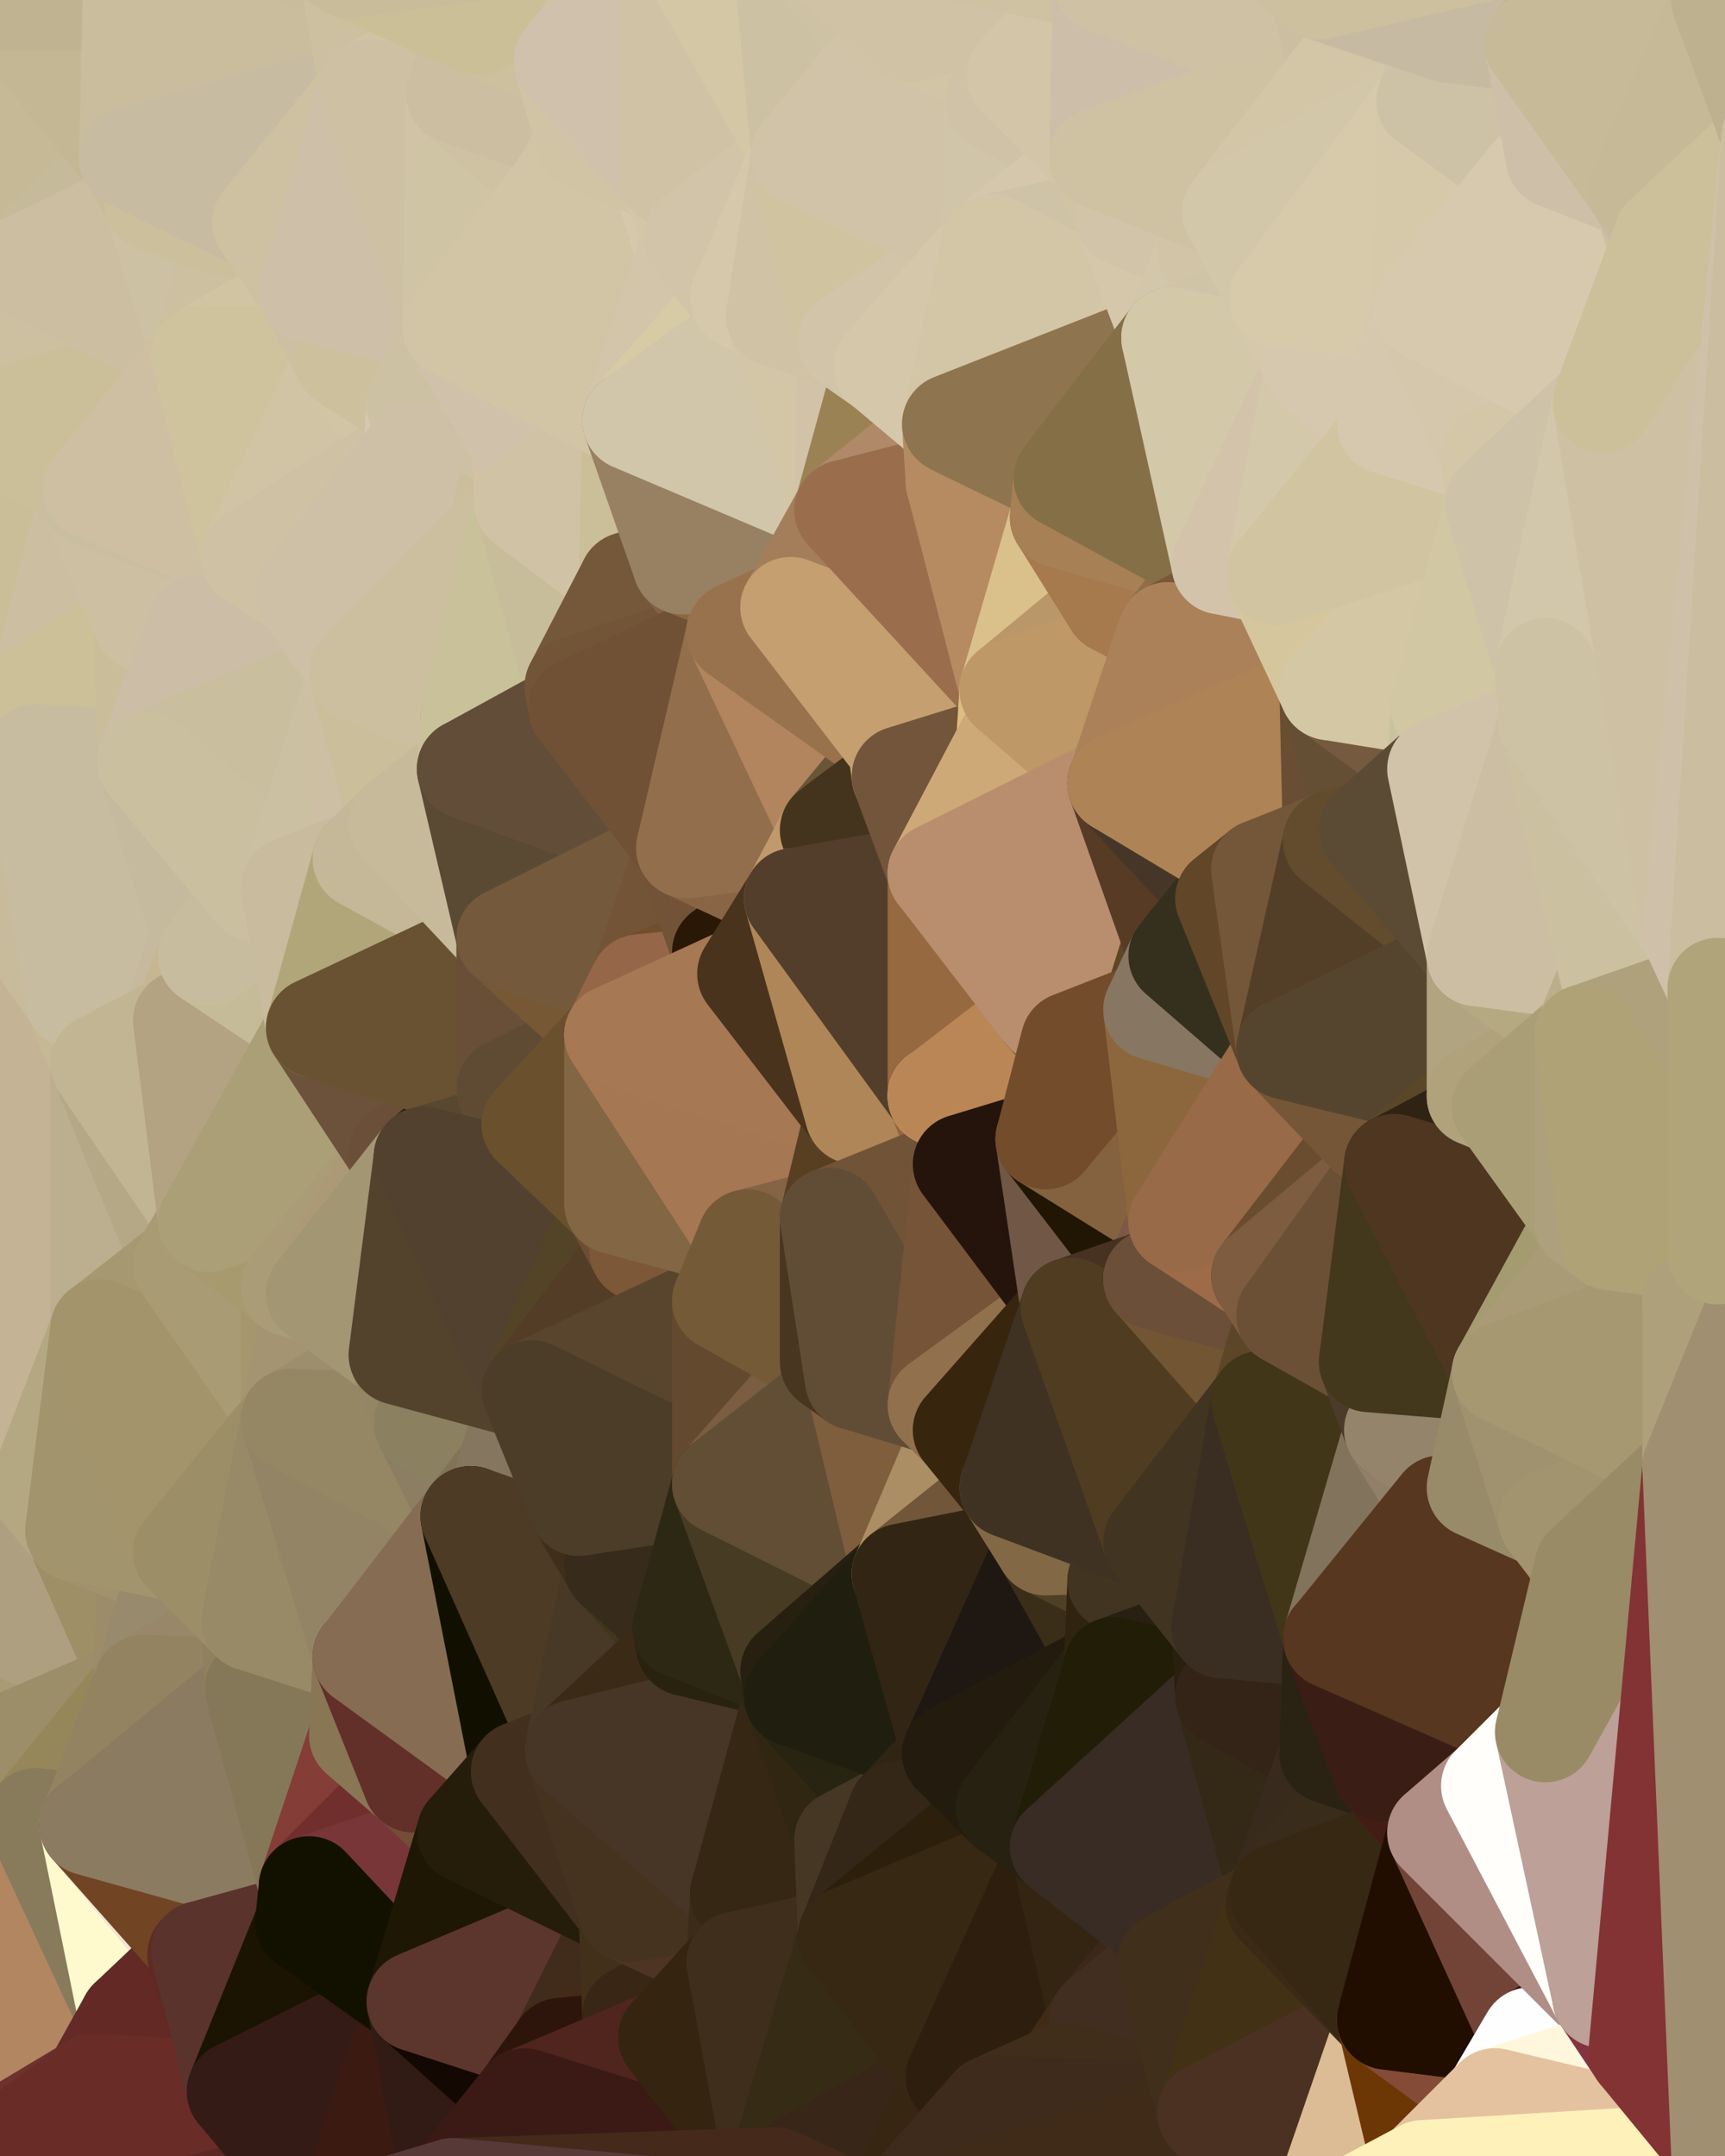 <?xml version="1.0" standalone="yes"?>
<svg width="480" height="600" xmlns="http://www.w3.org/2000/svg" version="1.1" ><rect width="100%" height="100%" fill="#808080" stroke="none"/><polygon points="-34,148 -34,518 -18,222" fill="rgba(195, 183, 143, 1)" stroke="rgba(195, 183, 143, 1)" stroke-width="28" stroke-linejoin="round"/>
		<polygon points="-34,518 -18,444 -18,222" fill="rgba(184, 170, 135, 1)" stroke="rgba(184, 170, 135, 1)" stroke-width="28" stroke-linejoin="round"/>
		<polygon points="-19,204 -34,148 -18,222" fill="rgba(204, 192, 152, 1)" stroke="rgba(204, 192, 152, 1)" stroke-width="28" stroke-linejoin="round"/>
		<polygon points="-34,518 -19,500 -18,444" fill="rgba(168, 154, 115, 1)" stroke="rgba(168, 154, 115, 1)" stroke-width="28" stroke-linejoin="round"/>
		<polygon points="-4,118 -34,148 -3,130" fill="rgba(200, 189, 159, 1)" stroke="rgba(200, 189, 159, 1)" stroke-width="28" stroke-linejoin="round"/>
		<polygon points="-3,574 -34,518 0,599" fill="rgba(107, 51, 50, 1)" stroke="rgba(107, 51, 50, 1)" stroke-width="28" stroke-linejoin="round"/>
		<polygon points="-18,444 -19,500 -4,488" fill="rgba(169, 157, 109, 1)" stroke="rgba(169, 157, 109, 1)" stroke-width="28" stroke-linejoin="round"/>
		<polygon points="-34,148 -4,118 6,74" fill="rgba(200, 186, 159, 1)" stroke="rgba(200, 186, 159, 1)" stroke-width="28" stroke-linejoin="round"/>
		<polygon points="0,0 -34,148 6,74" fill="rgba(199, 185, 156, 1)" stroke="rgba(199, 185, 156, 1)" stroke-width="28" stroke-linejoin="round"/>
		<polygon points="-3,574 0,599 6,592" fill="rgba(114, 46, 35, 1)" stroke="rgba(114, 46, 35, 1)" stroke-width="28" stroke-linejoin="round"/>
		<polygon points="-4,488 -19,500 10,506" fill="rgba(165, 146, 114, 1)" stroke="rgba(165, 146, 114, 1)" stroke-width="28" stroke-linejoin="round"/>
		<polygon points="-19,204 -18,222 10,210" fill="rgba(196, 187, 146, 1)" stroke="rgba(196, 187, 146, 1)" stroke-width="28" stroke-linejoin="round"/>
		<polygon points="-19,204 10,210 11,192" fill="rgba(197, 188, 149, 1)" stroke="rgba(197, 188, 149, 1)" stroke-width="28" stroke-linejoin="round"/>
		<polygon points="-34,148 -19,204 11,192" fill="rgba(200, 188, 148, 1)" stroke="rgba(200, 188, 148, 1)" stroke-width="28" stroke-linejoin="round"/>
		<polygon points="-19,500 -34,518 10,506" fill="rgba(164, 145, 113, 1)" stroke="rgba(164, 145, 113, 1)" stroke-width="28" stroke-linejoin="round"/>
		<polygon points="11,414 -18,444 21,426" fill="rgba(181, 166, 135, 1)" stroke="rgba(181, 166, 135, 1)" stroke-width="28" stroke-linejoin="round"/>
		<polygon points="-3,574 6,592 26,580" fill="rgba(100, 42, 40, 1)" stroke="rgba(100, 42, 40, 1)" stroke-width="28" stroke-linejoin="round"/>
		<polygon points="-3,130 25,138 26,136" fill="rgba(202, 193, 154, 1)" stroke="rgba(202, 193, 154, 1)" stroke-width="28" stroke-linejoin="round"/>
		<polygon points="21,278 28,370 28,296" fill="rgba(195, 180, 149, 1)" stroke="rgba(195, 180, 149, 1)" stroke-width="28" stroke-linejoin="round"/>
		<polygon points="-18,444 11,414 28,370" fill="rgba(184, 170, 135, 1)" stroke="rgba(184, 170, 135, 1)" stroke-width="28" stroke-linejoin="round"/>
		<polygon points="21,278 -18,444 28,370" fill="rgba(187, 174, 140, 1)" stroke="rgba(187, 174, 140, 1)" stroke-width="28" stroke-linejoin="round"/>
		<polygon points="-4,118 -3,130 26,136" fill="rgba(205, 193, 155, 1)" stroke="rgba(205, 193, 155, 1)" stroke-width="28" stroke-linejoin="round"/>
		<polygon points="-3,130 11,192 25,138" fill="rgba(201, 188, 156, 1)" stroke="rgba(201, 188, 156, 1)" stroke-width="28" stroke-linejoin="round"/>
		<polygon points="-18,222 -18,444 21,278" fill="rgba(196, 179, 149, 1)" stroke="rgba(196, 179, 149, 1)" stroke-width="28" stroke-linejoin="round"/>
		<polygon points="-3,130 -34,148 11,192" fill="rgba(202, 190, 152, 1)" stroke="rgba(202, 190, 152, 1)" stroke-width="28" stroke-linejoin="round"/>
		<polygon points="-34,518 -3,574 10,506" fill="rgba(154, 141, 107, 1)" stroke="rgba(154, 141, 107, 1)" stroke-width="28" stroke-linejoin="round"/>
		<polygon points="0,0 6,74 36,44" fill="rgba(198, 185, 150, 1)" stroke="rgba(198, 185, 150, 1)" stroke-width="28" stroke-linejoin="round"/>
		<polygon points="-3,574 26,580 36,562" fill="rgba(105, 48, 41, 1)" stroke="rgba(105, 48, 41, 1)" stroke-width="28" stroke-linejoin="round"/>
		<polygon points="-18,444 -4,488 40,469" fill="rgba(169, 155, 116, 1)" stroke="rgba(169, 155, 116, 1)" stroke-width="28" stroke-linejoin="round"/>
		<polygon points="21,426 -18,444 40,469" fill="rgba(174, 159, 128, 1)" stroke="rgba(174, 159, 128, 1)" stroke-width="28" stroke-linejoin="round"/>
		<polygon points="25,138 11,192 40,173" fill="rgba(204, 190, 161, 1)" stroke="rgba(204, 190, 161, 1)" stroke-width="28" stroke-linejoin="round"/>
		<polygon points="36,44 6,74 43,56" fill="rgba(197, 186, 154, 1)" stroke="rgba(197, 186, 154, 1)" stroke-width="28" stroke-linejoin="round"/>
		<polygon points="11,192 10,210 41,212" fill="rgba(199, 186, 152, 1)" stroke="rgba(199, 186, 152, 1)" stroke-width="28" stroke-linejoin="round"/>
		<polygon points="21,426 40,469 41,434" fill="rgba(158, 143, 102, 1)" stroke="rgba(158, 143, 102, 1)" stroke-width="28" stroke-linejoin="round"/>
		<polygon points="-4,488 10,506 40,469" fill="rgba(156, 142, 105, 1)" stroke="rgba(156, 142, 105, 1)" stroke-width="28" stroke-linejoin="round"/>
		<polygon points="10,506 25,508 40,469" fill="rgba(149, 135, 90, 1)" stroke="rgba(149, 135, 90, 1)" stroke-width="28" stroke-linejoin="round"/>
		<polygon points="0,0 36,44 37,0" fill="rgba(196, 183, 148, 1)" stroke="rgba(196, 183, 148, 1)" stroke-width="28" stroke-linejoin="round"/>
		<polygon points="10,506 -3,574 36,562" fill="rgba(178, 134, 97, 1)" stroke="rgba(178, 134, 97, 1)" stroke-width="28" stroke-linejoin="round"/>
		<polygon points="25,508 10,506 36,562" fill="rgba(136, 123, 91, 1)" stroke="rgba(136, 123, 91, 1)" stroke-width="28" stroke-linejoin="round"/>
		<polygon points="10,210 -18,222 21,278" fill="rgba(200, 187, 155, 1)" stroke="rgba(200, 187, 155, 1)" stroke-width="28" stroke-linejoin="round"/>
		<polygon points="21,278 28,296 51,284" fill="rgba(197, 185, 147, 1)" stroke="rgba(197, 185, 147, 1)" stroke-width="28" stroke-linejoin="round"/>
		<polygon points="40,173 11,192 41,212" fill="rgba(204, 192, 152, 1)" stroke="rgba(204, 192, 152, 1)" stroke-width="28" stroke-linejoin="round"/>
		<polygon points="6,74 -4,118 56,99" fill="rgba(205, 192, 160, 1)" stroke="rgba(205, 192, 160, 1)" stroke-width="28" stroke-linejoin="round"/>
		<polygon points="-4,118 26,136 56,99" fill="rgba(203, 191, 153, 1)" stroke="rgba(203, 191, 153, 1)" stroke-width="28" stroke-linejoin="round"/>
		<polygon points="25,508 36,562 55,544" fill="rgba(255, 250, 206, 1)" stroke="rgba(255, 250, 206, 1)" stroke-width="28" stroke-linejoin="round"/>
		<polygon points="28,296 28,370 51,352" fill="rgba(188, 175, 143, 1)" stroke="rgba(188, 175, 143, 1)" stroke-width="28" stroke-linejoin="round"/>
		<polygon points="41,212 21,278 58,266" fill="rgba(197, 184, 149, 1)" stroke="rgba(197, 184, 149, 1)" stroke-width="28" stroke-linejoin="round"/>
		<polygon points="21,278 51,284 58,266" fill="rgba(199, 185, 158, 1)" stroke="rgba(199, 185, 158, 1)" stroke-width="28" stroke-linejoin="round"/>
		<polygon points="28,296 51,352 58,340" fill="rgba(181, 168, 134, 1)" stroke="rgba(181, 168, 134, 1)" stroke-width="28" stroke-linejoin="round"/>
		<polygon points="43,56 6,74 56,99" fill="rgba(204, 190, 161, 1)" stroke="rgba(204, 190, 161, 1)" stroke-width="28" stroke-linejoin="round"/>
		<polygon points="25,508 55,544 56,543" fill="rgba(243, 227, 212, 1)" stroke="rgba(243, 227, 212, 1)" stroke-width="28" stroke-linejoin="round"/>
		<polygon points="10,210 21,278 41,212" fill="rgba(199, 188, 160, 1)" stroke="rgba(199, 188, 160, 1)" stroke-width="28" stroke-linejoin="round"/>
		<polygon points="36,562 26,580 66,582" fill="rgba(100, 42, 40, 1)" stroke="rgba(100, 42, 40, 1)" stroke-width="28" stroke-linejoin="round"/>
		<polygon points="40,173 41,212 55,174" fill="rgba(202, 189, 154, 1)" stroke="rgba(202, 189, 154, 1)" stroke-width="28" stroke-linejoin="round"/>
		<polygon points="41,434 40,469 51,432" fill="rgba(156, 140, 106, 1)" stroke="rgba(156, 140, 106, 1)" stroke-width="28" stroke-linejoin="round"/>
		<polygon points="21,426 41,434 51,432" fill="rgba(160, 146, 109, 1)" stroke="rgba(160, 146, 109, 1)" stroke-width="28" stroke-linejoin="round"/>
		<polygon points="51,432 40,469 70,451" fill="rgba(152, 138, 109, 1)" stroke="rgba(152, 138, 109, 1)" stroke-width="28" stroke-linejoin="round"/>
		<polygon points="40,173 55,174 70,155" fill="rgba(203, 193, 157, 1)" stroke="rgba(203, 193, 157, 1)" stroke-width="28" stroke-linejoin="round"/>
		<polygon points="25,138 40,173 70,155" fill="rgba(205, 191, 162, 1)" stroke="rgba(205, 191, 162, 1)" stroke-width="28" stroke-linejoin="round"/>
		<polygon points="43,56 56,99 66,64" fill="rgba(204, 193, 163, 1)" stroke="rgba(204, 193, 163, 1)" stroke-width="28" stroke-linejoin="round"/>
		<polygon points="41,212 58,266 71,248" fill="rgba(197, 186, 158, 1)" stroke="rgba(197, 186, 158, 1)" stroke-width="28" stroke-linejoin="round"/>
		<polygon points="26,136 25,138 70,155" fill="rgba(201, 190, 162, 1)" stroke="rgba(201, 190, 162, 1)" stroke-width="28" stroke-linejoin="round"/>
		<polygon points="0,0 37,0 67,-29" fill="rgba(192, 179, 145, 1)" stroke="rgba(192, 179, 145, 1)" stroke-width="28" stroke-linejoin="round"/>
		<polygon points="11,414 21,426 28,370" fill="rgba(180, 168, 130, 1)" stroke="rgba(180, 168, 130, 1)" stroke-width="28" stroke-linejoin="round"/>
		<polygon points="70,451 40,469 71,470" fill="rgba(152, 135, 105, 1)" stroke="rgba(152, 135, 105, 1)" stroke-width="28" stroke-linejoin="round"/>
		<polygon points="55,544 36,562 66,582" fill="rgba(99, 41, 37, 1)" stroke="rgba(99, 41, 37, 1)" stroke-width="28" stroke-linejoin="round"/>
		<polygon points="51,284 28,296 58,340" fill="rgba(194, 181, 147, 1)" stroke="rgba(194, 181, 147, 1)" stroke-width="28" stroke-linejoin="round"/>
		<polygon points="28,370 21,426 51,432" fill="rgba(162, 148, 109, 1)" stroke="rgba(162, 148, 109, 1)" stroke-width="28" stroke-linejoin="round"/>
		<polygon points="58,340 51,352 81,358" fill="rgba(168, 154, 119, 1)" stroke="rgba(168, 154, 119, 1)" stroke-width="28" stroke-linejoin="round"/>
		<polygon points="51,352 28,370 81,395" fill="rgba(166, 152, 113, 1)" stroke="rgba(166, 152, 113, 1)" stroke-width="28" stroke-linejoin="round"/>
		<polygon points="28,370 51,432 81,395" fill="rgba(163, 148, 107, 1)" stroke="rgba(163, 148, 107, 1)" stroke-width="28" stroke-linejoin="round"/>
		<polygon points="56,99 26,136 70,155" fill="rgba(206, 191, 162, 1)" stroke="rgba(206, 191, 162, 1)" stroke-width="28" stroke-linejoin="round"/>
		<polygon points="56,543 85,535 86,525" fill="rgba(103, 42, 41, 1)" stroke="rgba(103, 42, 41, 1)" stroke-width="28" stroke-linejoin="round"/>
		<polygon points="66,64 56,99 86,81" fill="rgba(205, 192, 160, 1)" stroke="rgba(205, 192, 160, 1)" stroke-width="28" stroke-linejoin="round"/>
		<polygon points="73,62 66,64 86,81" fill="rgba(206, 192, 163, 1)" stroke="rgba(206, 192, 163, 1)" stroke-width="28" stroke-linejoin="round"/>
		<polygon points="70,155 55,174 85,165" fill="rgba(205, 191, 162, 1)" stroke="rgba(205, 191, 162, 1)" stroke-width="28" stroke-linejoin="round"/>
		<polygon points="40,469 25,508 71,470" fill="rgba(147, 131, 97, 1)" stroke="rgba(147, 131, 97, 1)" stroke-width="28" stroke-linejoin="round"/>
		<polygon points="58,266 51,284 88,286" fill="rgba(198, 182, 146, 1)" stroke="rgba(198, 182, 146, 1)" stroke-width="28" stroke-linejoin="round"/>
		<polygon points="25,508 56,543 86,525" fill="rgba(113, 68, 35, 1)" stroke="rgba(113, 68, 35, 1)" stroke-width="28" stroke-linejoin="round"/>
		<polygon points="71,470 25,508 86,525" fill="rgba(139, 123, 97, 1)" stroke="rgba(139, 123, 97, 1)" stroke-width="28" stroke-linejoin="round"/>
		<polygon points="51,352 81,395 81,358" fill="rgba(169, 155, 116, 1)" stroke="rgba(169, 155, 116, 1)" stroke-width="28" stroke-linejoin="round"/>
		<polygon points="36,44 43,56 73,62" fill="rgba(201, 188, 156, 1)" stroke="rgba(201, 188, 156, 1)" stroke-width="28" stroke-linejoin="round"/>
		<polygon points="43,56 66,64 73,62" fill="rgba(204, 191, 156, 1)" stroke="rgba(204, 191, 156, 1)" stroke-width="28" stroke-linejoin="round"/>
		<polygon points="56,543 55,544 66,582" fill="rgba(95, 42, 36, 1)" stroke="rgba(95, 42, 36, 1)" stroke-width="28" stroke-linejoin="round"/>
		<polygon points="6,592 0,599 26,580" fill="rgba(109, 50, 46, 1)" stroke="rgba(109, 50, 46, 1)" stroke-width="28" stroke-linejoin="round"/>
		<polygon points="86,81 56,99 96,100" fill="rgba(209, 196, 162, 1)" stroke="rgba(209, 196, 162, 1)" stroke-width="28" stroke-linejoin="round"/>
		<polygon points="67,-29 37,0 97,-9" fill="rgba(197, 184, 149, 1)" stroke="rgba(197, 184, 149, 1)" stroke-width="28" stroke-linejoin="round"/>
		<polygon points="66,582 0,599 96,618" fill="rgba(90, 39, 36, 1)" stroke="rgba(90, 39, 36, 1)" stroke-width="28" stroke-linejoin="round"/>
		<polygon points="81,358 81,395 88,360" fill="rgba(165, 150, 109, 1)" stroke="rgba(165, 150, 109, 1)" stroke-width="28" stroke-linejoin="round"/>
		<polygon points="51,284 58,340 88,286" fill="rgba(179, 163, 130, 1)" stroke="rgba(179, 163, 130, 1)" stroke-width="28" stroke-linejoin="round"/>
		<polygon points="81,247 58,266 88,286" fill="rgba(197, 187, 152, 1)" stroke="rgba(197, 187, 152, 1)" stroke-width="28" stroke-linejoin="round"/>
		<polygon points="71,248 58,266 81,247" fill="rgba(199, 188, 158, 1)" stroke="rgba(199, 188, 158, 1)" stroke-width="28" stroke-linejoin="round"/>
		<polygon points="26,580 0,599 66,582" fill="rgba(105, 44, 39, 1)" stroke="rgba(105, 44, 39, 1)" stroke-width="28" stroke-linejoin="round"/>
		<polygon points="85,165 55,174 100,187" fill="rgba(206, 192, 163, 1)" stroke="rgba(206, 192, 163, 1)" stroke-width="28" stroke-linejoin="round"/>
		<polygon points="70,451 71,470 101,461" fill="rgba(143, 128, 95, 1)" stroke="rgba(143, 128, 95, 1)" stroke-width="28" stroke-linejoin="round"/>
		<polygon points="56,543 66,582 85,535" fill="rgba(90, 51, 44, 1)" stroke="rgba(90, 51, 44, 1)" stroke-width="28" stroke-linejoin="round"/>
		<polygon points="97,-9 37,0 103,25" fill="rgba(201, 188, 156, 1)" stroke="rgba(201, 188, 156, 1)" stroke-width="28" stroke-linejoin="round"/>
		<polygon points="37,0 36,44 103,25" fill="rgba(202, 189, 157, 1)" stroke="rgba(202, 189, 157, 1)" stroke-width="28" stroke-linejoin="round"/>
		<polygon points="36,44 73,62 103,25" fill="rgba(199, 187, 161, 1)" stroke="rgba(199, 187, 161, 1)" stroke-width="28" stroke-linejoin="round"/>
		<polygon points="71,470 100,483 101,461" fill="rgba(137, 126, 94, 1)" stroke="rgba(137, 126, 94, 1)" stroke-width="28" stroke-linejoin="round"/>
		<polygon points="71,470 86,525 100,483" fill="rgba(133, 120, 88, 1)" stroke="rgba(133, 120, 88, 1)" stroke-width="28" stroke-linejoin="round"/>
		<polygon points="55,174 41,212 100,187" fill="rgba(204, 189, 166, 1)" stroke="rgba(204, 189, 166, 1)" stroke-width="28" stroke-linejoin="round"/>
		<polygon points="41,212 81,247 100,187" fill="rgba(201, 190, 158, 1)" stroke="rgba(201, 190, 158, 1)" stroke-width="28" stroke-linejoin="round"/>
		<polygon points="56,99 70,155 96,100" fill="rgba(207, 195, 157, 1)" stroke="rgba(207, 195, 157, 1)" stroke-width="28" stroke-linejoin="round"/>
		<polygon points="41,212 71,248 81,247" fill="rgba(202, 191, 159, 1)" stroke="rgba(202, 191, 159, 1)" stroke-width="28" stroke-linejoin="round"/>
		<polygon points="51,432 70,451 81,395" fill="rgba(156, 142, 103, 1)" stroke="rgba(156, 142, 103, 1)" stroke-width="28" stroke-linejoin="round"/>
		<polygon points="58,340 81,358 111,321" fill="rgba(167, 154, 110, 1)" stroke="rgba(167, 154, 110, 1)" stroke-width="28" stroke-linejoin="round"/>
		<polygon points="88,286 58,340 111,321" fill="rgba(171, 159, 119, 1)" stroke="rgba(171, 159, 119, 1)" stroke-width="28" stroke-linejoin="round"/>
		<polygon points="88,360 81,395 111,377" fill="rgba(164, 148, 114, 1)" stroke="rgba(164, 148, 114, 1)" stroke-width="28" stroke-linejoin="round"/>
		<polygon points="100,187 81,247 101,239" fill="rgba(203, 192, 162, 1)" stroke="rgba(203, 192, 162, 1)" stroke-width="28" stroke-linejoin="round"/>
		<polygon points="96,100 70,155 115,126" fill="rgba(209, 196, 164, 1)" stroke="rgba(209, 196, 164, 1)" stroke-width="28" stroke-linejoin="round"/>
		<polygon points="81,358 88,360 111,321" fill="rgba(170, 156, 119, 1)" stroke="rgba(170, 156, 119, 1)" stroke-width="28" stroke-linejoin="round"/>
		<polygon points="100,187 101,239 111,229" fill="rgba(205, 191, 164, 1)" stroke="rgba(205, 191, 164, 1)" stroke-width="28" stroke-linejoin="round"/>
		<polygon points="96,100 115,126 116,113" fill="rgba(210, 197, 165, 1)" stroke="rgba(210, 197, 165, 1)" stroke-width="28" stroke-linejoin="round"/>
		<polygon points="85,535 66,582 116,557" fill="rgba(27, 20, 2, 1)" stroke="rgba(27, 20, 2, 1)" stroke-width="28" stroke-linejoin="round"/>
		<polygon points="100,483 86,525 115,496" fill="rgba(132, 61, 55, 1)" stroke="rgba(132, 61, 55, 1)" stroke-width="28" stroke-linejoin="round"/>
		<polygon points="111,377 81,395 118,396" fill="rgba(156, 143, 109, 1)" stroke="rgba(156, 143, 109, 1)" stroke-width="28" stroke-linejoin="round"/>
		<polygon points="70,155 85,165 115,126" fill="rgba(207, 193, 164, 1)" stroke="rgba(207, 193, 164, 1)" stroke-width="28" stroke-linejoin="round"/>
		<polygon points="81,247 88,286 101,239" fill="rgba(201, 187, 158, 1)" stroke="rgba(201, 187, 158, 1)" stroke-width="28" stroke-linejoin="round"/>
		<polygon points="86,81 96,100 126,91" fill="rgba(205, 191, 164, 1)" stroke="rgba(205, 191, 164, 1)" stroke-width="28" stroke-linejoin="round"/>
		<polygon points="96,100 116,113 126,91" fill="rgba(205, 192, 157, 1)" stroke="rgba(205, 192, 157, 1)" stroke-width="28" stroke-linejoin="round"/>
		<polygon points="81,395 70,451 101,461" fill="rgba(152, 138, 103, 1)" stroke="rgba(152, 138, 103, 1)" stroke-width="28" stroke-linejoin="round"/>
		<polygon points="100,187 130,214 131,200" fill="rgba(202, 189, 157, 1)" stroke="rgba(202, 189, 157, 1)" stroke-width="28" stroke-linejoin="round"/>
		<polygon points="81,395 101,461 131,422" fill="rgba(147, 132, 101, 1)" stroke="rgba(147, 132, 101, 1)" stroke-width="28" stroke-linejoin="round"/>
		<polygon points="118,396 81,395 131,422" fill="rgba(149, 135, 100, 1)" stroke="rgba(149, 135, 100, 1)" stroke-width="28" stroke-linejoin="round"/>
		<polygon points="115,496 86,525 130,510" fill="rgba(112, 47, 45, 1)" stroke="rgba(112, 47, 45, 1)" stroke-width="28" stroke-linejoin="round"/>
		<polygon points="100,187 111,229 130,214" fill="rgba(203, 190, 155, 1)" stroke="rgba(203, 190, 155, 1)" stroke-width="28" stroke-linejoin="round"/>
		<polygon points="66,582 96,618 116,557" fill="rgba(52, 27, 22, 1)" stroke="rgba(52, 27, 22, 1)" stroke-width="28" stroke-linejoin="round"/>
		<polygon points="97,-9 103,25 133,7" fill="rgba(205, 192, 160, 1)" stroke="rgba(205, 192, 160, 1)" stroke-width="28" stroke-linejoin="round"/>
		<polygon points="103,25 127,26 133,7" fill="rgba(209, 196, 164, 1)" stroke="rgba(209, 196, 164, 1)" stroke-width="28" stroke-linejoin="round"/>
		<polygon points="86,525 116,557 130,510" fill="rgba(120, 54, 56, 1)" stroke="rgba(120, 54, 56, 1)" stroke-width="28" stroke-linejoin="round"/>
		<polygon points="116,557 96,618 126,609" fill="rgba(59, 26, 17, 1)" stroke="rgba(59, 26, 17, 1)" stroke-width="28" stroke-linejoin="round"/>
		<polygon points="111,321 88,360 118,322" fill="rgba(172, 154, 118, 1)" stroke="rgba(172, 154, 118, 1)" stroke-width="28" stroke-linejoin="round"/>
		<polygon points="86,525 85,535 116,557" fill="rgba(18, 17, 0, 1)" stroke="rgba(18, 17, 0, 1)" stroke-width="28" stroke-linejoin="round"/>
		<polygon points="73,62 86,81 103,25" fill="rgba(206, 193, 161, 1)" stroke="rgba(206, 193, 161, 1)" stroke-width="28" stroke-linejoin="round"/>
		<polygon points="118,396 131,422 141,409" fill="rgba(140, 126, 99, 1)" stroke="rgba(140, 126, 99, 1)" stroke-width="28" stroke-linejoin="round"/>
		<polygon points="88,286 111,321 141,303" fill="rgba(108, 82, 59, 1)" stroke="rgba(108, 82, 59, 1)" stroke-width="28" stroke-linejoin="round"/>
		<polygon points="111,321 118,322 141,303" fill="rgba(107, 79, 57, 1)" stroke="rgba(107, 79, 57, 1)" stroke-width="28" stroke-linejoin="round"/>
		<polygon points="101,239 88,286 141,261" fill="rgba(177, 166, 121, 1)" stroke="rgba(177, 166, 121, 1)" stroke-width="28" stroke-linejoin="round"/>
		<polygon points="111,229 101,239 141,261" fill="rgba(197, 184, 152, 1)" stroke="rgba(197, 184, 152, 1)" stroke-width="28" stroke-linejoin="round"/>
		<polygon points="88,360 111,377 118,322" fill="rgba(163, 150, 115, 1)" stroke="rgba(163, 150, 115, 1)" stroke-width="28" stroke-linejoin="round"/>
		<polygon points="115,496 130,510 145,493" fill="rgba(115, 77, 54, 1)" stroke="rgba(115, 77, 54, 1)" stroke-width="28" stroke-linejoin="round"/>
		<polygon points="116,113 115,126 145,123" fill="rgba(214, 199, 176, 1)" stroke="rgba(214, 199, 176, 1)" stroke-width="28" stroke-linejoin="round"/>
		<polygon points="101,461 100,483 115,496" fill="rgba(137, 118, 85, 1)" stroke="rgba(137, 118, 85, 1)" stroke-width="28" stroke-linejoin="round"/>
		<polygon points="145,123 115,126 146,140" fill="rgba(207, 196, 164, 1)" stroke="rgba(207, 196, 164, 1)" stroke-width="28" stroke-linejoin="round"/>
		<polygon points="116,557 126,609 146,584" fill="rgba(50, 27, 21, 1)" stroke="rgba(50, 27, 21, 1)" stroke-width="28" stroke-linejoin="round"/>
		<polygon points="103,25 86,81 126,91" fill="rgba(206, 191, 168, 1)" stroke="rgba(206, 191, 168, 1)" stroke-width="28" stroke-linejoin="round"/>
		<polygon points="141,303 118,322 148,313" fill="rgba(51, 33, 13, 1)" stroke="rgba(51, 33, 13, 1)" stroke-width="28" stroke-linejoin="round"/>
		<polygon points="111,377 118,396 148,387" fill="rgba(147, 134, 100, 1)" stroke="rgba(147, 134, 100, 1)" stroke-width="28" stroke-linejoin="round"/>
		<polygon points="118,396 141,409 148,387" fill="rgba(139, 128, 96, 1)" stroke="rgba(139, 128, 96, 1)" stroke-width="28" stroke-linejoin="round"/>
		<polygon points="115,126 100,187 146,140" fill="rgba(203, 190, 156, 1)" stroke="rgba(203, 190, 156, 1)" stroke-width="28" stroke-linejoin="round"/>
		<polygon points="101,461 115,496 145,493" fill="rgba(98, 48, 41, 1)" stroke="rgba(98, 48, 41, 1)" stroke-width="28" stroke-linejoin="round"/>
		<polygon points="126,91 116,113 145,123" fill="rgba(204, 193, 163, 1)" stroke="rgba(204, 193, 163, 1)" stroke-width="28" stroke-linejoin="round"/>
		<polygon points="141,261 88,286 141,303" fill="rgba(105, 82, 50, 1)" stroke="rgba(105, 82, 50, 1)" stroke-width="28" stroke-linejoin="round"/>
		<polygon points="103,25 126,91 127,26" fill="rgba(206, 192, 163, 1)" stroke="rgba(206, 192, 163, 1)" stroke-width="28" stroke-linejoin="round"/>
		<polygon points="85,165 100,187 115,126" fill="rgba(206, 192, 166, 1)" stroke="rgba(206, 192, 166, 1)" stroke-width="28" stroke-linejoin="round"/>
		<polygon points="116,557 146,584 156,570" fill="rgba(19, 8, 2, 1)" stroke="rgba(19, 8, 2, 1)" stroke-width="28" stroke-linejoin="round"/>
		<polygon points="127,26 126,91 156,52" fill="rgba(207, 196, 164, 1)" stroke="rgba(207, 196, 164, 1)" stroke-width="28" stroke-linejoin="round"/>
		<polygon points="133,7 127,26 157,17" fill="rgba(203, 189, 160, 1)" stroke="rgba(203, 189, 160, 1)" stroke-width="28" stroke-linejoin="round"/>
		<polygon points="100,187 131,200 146,140" fill="rgba(204, 191, 159, 1)" stroke="rgba(204, 191, 159, 1)" stroke-width="28" stroke-linejoin="round"/>
		<polygon points="130,214 111,229 141,261" fill="rgba(199, 186, 154, 1)" stroke="rgba(199, 186, 154, 1)" stroke-width="28" stroke-linejoin="round"/>
		<polygon points="141,409 131,422 161,419" fill="rgba(130, 115, 86, 1)" stroke="rgba(130, 115, 86, 1)" stroke-width="28" stroke-linejoin="round"/>
		<polygon points="160,191 131,200 161,197" fill="rgba(110, 93, 67, 1)" stroke="rgba(110, 93, 67, 1)" stroke-width="28" stroke-linejoin="round"/>
		<polygon points="127,26 156,52 163,39" fill="rgba(207, 194, 162, 1)" stroke="rgba(207, 194, 162, 1)" stroke-width="28" stroke-linejoin="round"/>
		<polygon points="157,17 127,26 163,39" fill="rgba(204, 190, 161, 1)" stroke="rgba(204, 190, 161, 1)" stroke-width="28" stroke-linejoin="round"/>
		<polygon points="131,200 130,214 161,197" fill="rgba(202, 192, 156, 1)" stroke="rgba(202, 192, 156, 1)" stroke-width="28" stroke-linejoin="round"/>
		<polygon points="146,140 131,200 160,191" fill="rgba(201, 193, 154, 1)" stroke="rgba(201, 193, 154, 1)" stroke-width="28" stroke-linejoin="round"/>
		<polygon points="148,313 118,322 171,335" fill="rgba(88, 72, 47, 1)" stroke="rgba(88, 72, 47, 1)" stroke-width="28" stroke-linejoin="round"/>
		<polygon points="161,419 131,422 171,436" fill="rgba(79, 63, 40, 1)" stroke="rgba(79, 63, 40, 1)" stroke-width="28" stroke-linejoin="round"/>
		<polygon points="141,261 141,303 171,288" fill="rgba(105, 79, 56, 1)" stroke="rgba(105, 79, 56, 1)" stroke-width="28" stroke-linejoin="round"/>
		<polygon points="141,303 148,313 171,288" fill="rgba(95, 75, 51, 1)" stroke="rgba(95, 75, 51, 1)" stroke-width="28" stroke-linejoin="round"/>
		<polygon points="148,387 141,409 161,419" fill="rgba(133, 118, 95, 1)" stroke="rgba(133, 118, 95, 1)" stroke-width="28" stroke-linejoin="round"/>
		<polygon points="118,322 111,377 148,387" fill="rgba(83, 67, 44, 1)" stroke="rgba(83, 67, 44, 1)" stroke-width="28" stroke-linejoin="round"/>
		<polygon points="131,422 101,461 145,493" fill="rgba(134, 108, 83, 1)" stroke="rgba(134, 108, 83, 1)" stroke-width="28" stroke-linejoin="round"/>
		<polygon points="130,510 116,557 175,532" fill="rgba(30, 23, 4, 1)" stroke="rgba(30, 23, 4, 1)" stroke-width="28" stroke-linejoin="round"/>
		<polygon points="146,140 160,191 175,162" fill="rgba(199, 189, 154, 1)" stroke="rgba(199, 189, 154, 1)" stroke-width="28" stroke-linejoin="round"/>
		<polygon points="118,322 148,387 171,335" fill="rgba(82, 65, 47, 1)" stroke="rgba(82, 65, 47, 1)" stroke-width="28" stroke-linejoin="round"/>
		<polygon points="131,422 145,493 160,487" fill="rgba(17, 16, 0, 1)" stroke="rgba(17, 16, 0, 1)" stroke-width="28" stroke-linejoin="round"/>
		<polygon points="116,557 156,570 175,532" fill="rgba(92, 54, 45, 1)" stroke="rgba(92, 54, 45, 1)" stroke-width="28" stroke-linejoin="round"/>
		<polygon points="131,422 160,487 171,436" fill="rgba(77, 59, 37, 1)" stroke="rgba(77, 59, 37, 1)" stroke-width="28" stroke-linejoin="round"/>
		<polygon points="171,335 148,387 178,348" fill="rgba(83, 68, 39, 1)" stroke="rgba(83, 68, 39, 1)" stroke-width="28" stroke-linejoin="round"/>
		<polygon points="141,261 171,288 178,274" fill="rgba(118, 88, 52, 1)" stroke="rgba(118, 88, 52, 1)" stroke-width="28" stroke-linejoin="round"/>
		<polygon points="145,123 146,140 176,117" fill="rgba(210, 193, 163, 1)" stroke="rgba(210, 193, 163, 1)" stroke-width="28" stroke-linejoin="round"/>
		<polygon points="126,91 145,123 176,117" fill="rgba(208, 193, 170, 1)" stroke="rgba(208, 193, 170, 1)" stroke-width="28" stroke-linejoin="round"/>
		<polygon points="175,532 156,570 176,561" fill="rgba(65, 44, 27, 1)" stroke="rgba(65, 44, 27, 1)" stroke-width="28" stroke-linejoin="round"/>
		<polygon points="145,493 130,510 175,532" fill="rgba(37, 29, 10, 1)" stroke="rgba(37, 29, 10, 1)" stroke-width="28" stroke-linejoin="round"/>
		<polygon points="160,487 145,493 175,532" fill="rgba(66, 47, 30, 1)" stroke="rgba(66, 47, 30, 1)" stroke-width="28" stroke-linejoin="round"/>
		<polygon points="163,39 156,52 186,49" fill="rgba(209, 196, 164, 1)" stroke="rgba(209, 196, 164, 1)" stroke-width="28" stroke-linejoin="round"/>
		<polygon points="133,7 157,17 187,-21" fill="rgba(205, 192, 158, 1)" stroke="rgba(205, 192, 158, 1)" stroke-width="28" stroke-linejoin="round"/>
		<polygon points="176,561 156,570 186,567" fill="rgba(68, 42, 25, 1)" stroke="rgba(68, 42, 25, 1)" stroke-width="28" stroke-linejoin="round"/>
		<polygon points="171,436 160,487 191,458" fill="rgba(72, 57, 38, 1)" stroke="rgba(72, 57, 38, 1)" stroke-width="28" stroke-linejoin="round"/>
		<polygon points="190,453 171,436 191,458" fill="rgba(65, 53, 29, 1)" stroke="rgba(65, 53, 29, 1)" stroke-width="28" stroke-linejoin="round"/>
		<polygon points="130,214 141,261 191,236" fill="rgba(90, 74, 51, 1)" stroke="rgba(90, 74, 51, 1)" stroke-width="28" stroke-linejoin="round"/>
		<polygon points="161,197 130,214 191,236" fill="rgba(98, 77, 56, 1)" stroke="rgba(98, 77, 56, 1)" stroke-width="28" stroke-linejoin="round"/>
		<polygon points="146,140 175,162 176,117" fill="rgba(208, 194, 165, 1)" stroke="rgba(208, 194, 165, 1)" stroke-width="28" stroke-linejoin="round"/>
		<polygon points="156,52 176,117 193,66" fill="rgba(208, 194, 167, 1)" stroke="rgba(208, 194, 167, 1)" stroke-width="28" stroke-linejoin="round"/>
		<polygon points="186,49 156,52 193,66" fill="rgba(214, 200, 171, 1)" stroke="rgba(214, 200, 171, 1)" stroke-width="28" stroke-linejoin="round"/>
		<polygon points="141,261 178,274 191,236" fill="rgba(116, 89, 60, 1)" stroke="rgba(116, 89, 60, 1)" stroke-width="28" stroke-linejoin="round"/>
		<polygon points="176,117 175,162 190,157" fill="rgba(203, 191, 153, 1)" stroke="rgba(203, 191, 153, 1)" stroke-width="28" stroke-linejoin="round"/>
		<polygon points="97,-9 133,7 187,-21" fill="rgba(203, 191, 151, 1)" stroke="rgba(203, 191, 151, 1)" stroke-width="28" stroke-linejoin="round"/>
		<polygon points="156,52 126,91 176,117" fill="rgba(210, 197, 165, 1)" stroke="rgba(210, 197, 165, 1)" stroke-width="28" stroke-linejoin="round"/>
		<polygon points="171,288 148,313 171,335" fill="rgba(106, 80, 45, 1)" stroke="rgba(106, 80, 45, 1)" stroke-width="28" stroke-linejoin="round"/>
		<polygon points="191,236 178,274 201,265" fill="rgba(115, 84, 55, 1)" stroke="rgba(115, 84, 55, 1)" stroke-width="28" stroke-linejoin="round"/>
		<polygon points="161,419 171,436 201,413" fill="rgba(63, 46, 26, 1)" stroke="rgba(63, 46, 26, 1)" stroke-width="28" stroke-linejoin="round"/>
		<polygon points="156,570 146,584 186,567" fill="rgba(45, 21, 11, 1)" stroke="rgba(45, 21, 11, 1)" stroke-width="28" stroke-linejoin="round"/>
		<polygon points="190,157 175,162 205,176" fill="rgba(122, 92, 64, 1)" stroke="rgba(122, 92, 64, 1)" stroke-width="28" stroke-linejoin="round"/>
		<polygon points="175,532 176,561 205,546" fill="rgba(66, 48, 26, 1)" stroke="rgba(66, 48, 26, 1)" stroke-width="28" stroke-linejoin="round"/>
		<polygon points="176,561 186,567 205,546" fill="rgba(57, 38, 21, 1)" stroke="rgba(57, 38, 21, 1)" stroke-width="28" stroke-linejoin="round"/>
		<polygon points="178,348 148,387 201,362" fill="rgba(83, 61, 38, 1)" stroke="rgba(83, 61, 38, 1)" stroke-width="28" stroke-linejoin="round"/>
		<polygon points="193,66 176,117 206,83" fill="rgba(211, 197, 170, 1)" stroke="rgba(211, 197, 170, 1)" stroke-width="28" stroke-linejoin="round"/>
		<polygon points="175,162 160,191 205,176" fill="rgba(117, 88, 58, 1)" stroke="rgba(117, 88, 58, 1)" stroke-width="28" stroke-linejoin="round"/>
		<polygon points="201,265 178,274 208,271" fill="rgba(114, 78, 44, 1)" stroke="rgba(114, 78, 44, 1)" stroke-width="28" stroke-linejoin="round"/>
		<polygon points="171,335 178,348 208,345" fill="rgba(108, 78, 52, 1)" stroke="rgba(108, 78, 52, 1)" stroke-width="28" stroke-linejoin="round"/>
		<polygon points="178,348 201,362 208,345" fill="rgba(124, 88, 56, 1)" stroke="rgba(124, 88, 56, 1)" stroke-width="28" stroke-linejoin="round"/>
		<polygon points="175,532 205,546 206,527" fill="rgba(78, 52, 35, 1)" stroke="rgba(78, 52, 35, 1)" stroke-width="28" stroke-linejoin="round"/>
		<polygon points="160,191 161,197 205,176" fill="rgba(114, 85, 55, 1)" stroke="rgba(114, 85, 55, 1)" stroke-width="28" stroke-linejoin="round"/>
		<polygon points="148,387 201,413 201,362" fill="rgba(89, 69, 45, 1)" stroke="rgba(89, 69, 45, 1)" stroke-width="28" stroke-linejoin="round"/>
		<polygon points="171,436 190,453 201,413" fill="rgba(55, 43, 27, 1)" stroke="rgba(55, 43, 27, 1)" stroke-width="28" stroke-linejoin="round"/>
		<polygon points="148,387 161,419 201,413" fill="rgba(76, 61, 40, 1)" stroke="rgba(76, 61, 40, 1)" stroke-width="28" stroke-linejoin="round"/>
		<polygon points="157,17 163,39 186,49" fill="rgba(209, 196, 164, 1)" stroke="rgba(209, 196, 164, 1)" stroke-width="28" stroke-linejoin="round"/>
		<polygon points="186,567 146,584 216,606" fill="rgba(80, 37, 30, 1)" stroke="rgba(80, 37, 30, 1)" stroke-width="28" stroke-linejoin="round"/>
		<polygon points="146,584 126,609 216,606" fill="rgba(59, 26, 21, 1)" stroke="rgba(59, 26, 21, 1)" stroke-width="28" stroke-linejoin="round"/>
		<polygon points="178,274 171,288 208,271" fill="rgba(149, 102, 72, 1)" stroke="rgba(149, 102, 72, 1)" stroke-width="28" stroke-linejoin="round"/>
		<polygon points="160,487 175,532 206,527" fill="rgba(69, 51, 31, 1)" stroke="rgba(69, 51, 31, 1)" stroke-width="28" stroke-linejoin="round"/>
		<polygon points="220,465 191,458 221,472" fill="rgba(42, 35, 19, 1)" stroke="rgba(42, 35, 19, 1)" stroke-width="28" stroke-linejoin="round"/>
		<polygon points="191,236 201,265 221,250" fill="rgba(114, 83, 55, 1)" stroke="rgba(114, 83, 55, 1)" stroke-width="28" stroke-linejoin="round"/>
		<polygon points="67,-29 97,-9 187,-21" fill="rgba(201, 188, 154, 1)" stroke="rgba(201, 188, 154, 1)" stroke-width="28" stroke-linejoin="round"/>
		<polygon points="186,49 193,66 223,43" fill="rgba(212, 199, 167, 1)" stroke="rgba(212, 199, 167, 1)" stroke-width="28" stroke-linejoin="round"/>
		<polygon points="191,458 160,487 221,472" fill="rgba(59, 42, 22, 1)" stroke="rgba(59, 42, 22, 1)" stroke-width="28" stroke-linejoin="round"/>
		<polygon points="160,487 206,527 221,472" fill="rgba(71, 54, 38, 1)" stroke="rgba(71, 54, 38, 1)" stroke-width="28" stroke-linejoin="round"/>
		<polygon points="201,265 208,271 221,250" fill="rgba(41, 24, 6, 1)" stroke="rgba(41, 24, 6, 1)" stroke-width="28" stroke-linejoin="round"/>
		<polygon points="190,453 191,458 220,465" fill="rgba(41, 34, 15, 1)" stroke="rgba(41, 34, 15, 1)" stroke-width="28" stroke-linejoin="round"/>
		<polygon points="190,157 205,176 220,169" fill="rgba(131, 96, 74, 1)" stroke="rgba(131, 96, 74, 1)" stroke-width="28" stroke-linejoin="round"/>
		<polygon points="206,83 176,117 216,88" fill="rgba(215, 203, 165, 1)" stroke="rgba(215, 203, 165, 1)" stroke-width="28" stroke-linejoin="round"/>
		<polygon points="161,197 191,236 205,176" fill="rgba(112, 81, 53, 1)" stroke="rgba(112, 81, 53, 1)" stroke-width="28" stroke-linejoin="round"/>
		<polygon points="157,17 186,49 187,-21" fill="rgba(208, 193, 172, 1)" stroke="rgba(208, 193, 172, 1)" stroke-width="28" stroke-linejoin="round"/>
		<polygon points="191,236 221,250 231,231" fill="rgba(137, 101, 69, 1)" stroke="rgba(137, 101, 69, 1)" stroke-width="28" stroke-linejoin="round"/>
		<polygon points="201,362 201,413 231,379" fill="rgba(99, 73, 46, 1)" stroke="rgba(99, 73, 46, 1)" stroke-width="28" stroke-linejoin="round"/>
		<polygon points="171,288 171,335 208,345" fill="rgba(131, 102, 68, 1)" stroke="rgba(131, 102, 68, 1)" stroke-width="28" stroke-linejoin="round"/>
		<polygon points="190,157 220,169 235,142" fill="rgba(137, 106, 62, 1)" stroke="rgba(137, 106, 62, 1)" stroke-width="28" stroke-linejoin="round"/>
		<polygon points="206,527 205,546 236,539" fill="rgba(59, 44, 25, 1)" stroke="rgba(59, 44, 25, 1)" stroke-width="28" stroke-linejoin="round"/>
		<polygon points="176,117 190,157 235,142" fill="rgba(152, 129, 98, 1)" stroke="rgba(152, 129, 98, 1)" stroke-width="28" stroke-linejoin="round"/>
		<polygon points="187,-21 186,49 223,43" fill="rgba(208, 194, 165, 1)" stroke="rgba(208, 194, 165, 1)" stroke-width="28" stroke-linejoin="round"/>
		<polygon points="193,66 206,83 223,43" fill="rgba(210, 196, 169, 1)" stroke="rgba(210, 196, 169, 1)" stroke-width="28" stroke-linejoin="round"/>
		<polygon points="231,379 201,413 238,384" fill="rgba(123, 93, 65, 1)" stroke="rgba(123, 93, 65, 1)" stroke-width="28" stroke-linejoin="round"/>
		<polygon points="208,345 231,339 238,310" fill="rgba(168, 124, 85, 1)" stroke="rgba(168, 124, 85, 1)" stroke-width="28" stroke-linejoin="round"/>
		<polygon points="171,288 208,345 238,310" fill="rgba(165, 119, 83, 1)" stroke="rgba(165, 119, 83, 1)" stroke-width="28" stroke-linejoin="round"/>
		<polygon points="208,271 171,288 238,310" fill="rgba(166, 120, 84, 1)" stroke="rgba(166, 120, 84, 1)" stroke-width="28" stroke-linejoin="round"/>
		<polygon points="235,512 206,527 236,539" fill="rgba(55, 40, 21, 1)" stroke="rgba(55, 40, 21, 1)" stroke-width="28" stroke-linejoin="round"/>
		<polygon points="216,88 176,117 235,142" fill="rgba(209, 198, 170, 1)" stroke="rgba(209, 198, 170, 1)" stroke-width="28" stroke-linejoin="round"/>
		<polygon points="221,472 206,527 235,512" fill="rgba(54, 39, 20, 1)" stroke="rgba(54, 39, 20, 1)" stroke-width="28" stroke-linejoin="round"/>
		<polygon points="205,176 191,236 231,231" fill="rgba(146, 110, 76, 1)" stroke="rgba(146, 110, 76, 1)" stroke-width="28" stroke-linejoin="round"/>
		<polygon points="208,345 231,379 231,339" fill="rgba(133, 100, 69, 1)" stroke="rgba(133, 100, 69, 1)" stroke-width="28" stroke-linejoin="round"/>
		<polygon points="208,345 201,362 231,379" fill="rgba(116, 90, 55, 1)" stroke="rgba(116, 90, 55, 1)" stroke-width="28" stroke-linejoin="round"/>
		<polygon points="217,-24 187,-21 223,43" fill="rgba(212, 199, 165, 1)" stroke="rgba(212, 199, 165, 1)" stroke-width="28" stroke-linejoin="round"/>
		<polygon points="206,83 216,88 223,43" fill="rgba(214, 200, 171, 1)" stroke="rgba(214, 200, 171, 1)" stroke-width="28" stroke-linejoin="round"/>
		<polygon points="201,413 190,453 220,465" fill="rgba(45, 40, 20, 1)" stroke="rgba(45, 40, 20, 1)" stroke-width="28" stroke-linejoin="round"/>
		<polygon points="216,88 235,142 236,95" fill="rgba(211, 198, 166, 1)" stroke="rgba(211, 198, 166, 1)" stroke-width="28" stroke-linejoin="round"/>
		<polygon points="205,546 186,567 216,606" fill="rgba(53, 36, 16, 1)" stroke="rgba(53, 36, 16, 1)" stroke-width="28" stroke-linejoin="round"/>
		<polygon points="217,-24 223,43 247,14" fill="rgba(204, 193, 163, 1)" stroke="rgba(204, 193, 163, 1)" stroke-width="28" stroke-linejoin="round"/>
		<polygon points="205,176 231,231 250,208" fill="rgba(178, 133, 94, 1)" stroke="rgba(178, 133, 94, 1)" stroke-width="28" stroke-linejoin="round"/>
		<polygon points="250,208 231,231 251,216" fill="rgba(105, 86, 54, 1)" stroke="rgba(105, 86, 54, 1)" stroke-width="28" stroke-linejoin="round"/>
		<polygon points="201,413 220,465 251,438" fill="rgba(71, 59, 35, 1)" stroke="rgba(71, 59, 35, 1)" stroke-width="28" stroke-linejoin="round"/>
		<polygon points="220,169 205,176 250,208" fill="rgba(152, 114, 77, 1)" stroke="rgba(152, 114, 77, 1)" stroke-width="28" stroke-linejoin="round"/>
		<polygon points="236,95 235,142 246,102" fill="rgba(210, 194, 168, 1)" stroke="rgba(210, 194, 168, 1)" stroke-width="28" stroke-linejoin="round"/>
		<polygon points="217,-24 247,14 253,9" fill="rgba(205, 194, 164, 1)" stroke="rgba(205, 194, 164, 1)" stroke-width="28" stroke-linejoin="round"/>
		<polygon points="221,472 235,512 250,504" fill="rgba(49, 38, 18, 1)" stroke="rgba(49, 38, 18, 1)" stroke-width="28" stroke-linejoin="round"/>
		<polygon points="231,231 221,250 261,243" fill="rgba(194, 153, 109, 1)" stroke="rgba(194, 153, 109, 1)" stroke-width="28" stroke-linejoin="round"/>
		<polygon points="251,216 231,231 261,243" fill="rgba(68, 52, 29, 1)" stroke="rgba(68, 52, 29, 1)" stroke-width="28" stroke-linejoin="round"/>
		<polygon points="238,384 201,413 251,438" fill="rgba(98, 78, 53, 1)" stroke="rgba(98, 78, 53, 1)" stroke-width="28" stroke-linejoin="round"/>
		<polygon points="205,546 216,606 236,539" fill="rgba(63, 46, 28, 1)" stroke="rgba(63, 46, 28, 1)" stroke-width="28" stroke-linejoin="round"/>
		<polygon points="223,43 216,88 236,95" fill="rgba(208, 194, 165, 1)" stroke="rgba(208, 194, 165, 1)" stroke-width="28" stroke-linejoin="round"/>
		<polygon points="246,102 235,142 265,118" fill="rgba(154, 130, 84, 1)" stroke="rgba(154, 130, 84, 1)" stroke-width="28" stroke-linejoin="round"/>
		<polygon points="221,472 250,504 265,488" fill="rgba(39, 36, 17, 1)" stroke="rgba(39, 36, 17, 1)" stroke-width="28" stroke-linejoin="round"/>
		<polygon points="236,539 216,606 266,578" fill="rgba(54, 43, 21, 1)" stroke="rgba(54, 43, 21, 1)" stroke-width="28" stroke-linejoin="round"/>
		<polygon points="265,118 235,142 266,134" fill="rgba(176, 137, 104, 1)" stroke="rgba(176, 137, 104, 1)" stroke-width="28" stroke-linejoin="round"/>
		<polygon points="261,391 251,438 268,398" fill="rgba(144, 114, 80, 1)" stroke="rgba(144, 114, 80, 1)" stroke-width="28" stroke-linejoin="round"/>
		<polygon points="238,310 231,339 268,324" fill="rgba(88, 63, 33, 1)" stroke="rgba(88, 63, 33, 1)" stroke-width="28" stroke-linejoin="round"/>
		<polygon points="261,305 238,310 268,324" fill="rgba(183, 131, 83, 1)" stroke="rgba(183, 131, 83, 1)" stroke-width="28" stroke-linejoin="round"/>
		<polygon points="216,606 246,620 266,578" fill="rgba(56, 38, 24, 1)" stroke="rgba(56, 38, 24, 1)" stroke-width="28" stroke-linejoin="round"/>
		<polygon points="238,384 251,438 261,391" fill="rgba(127, 94, 61, 1)" stroke="rgba(127, 94, 61, 1)" stroke-width="28" stroke-linejoin="round"/>
		<polygon points="220,465 221,472 251,438" fill="rgba(39, 32, 16, 1)" stroke="rgba(39, 32, 16, 1)" stroke-width="28" stroke-linejoin="round"/>
		<polygon points="235,512 236,539 250,504" fill="rgba(70, 55, 36, 1)" stroke="rgba(70, 55, 36, 1)" stroke-width="28" stroke-linejoin="round"/>
		<polygon points="221,250 208,271 238,310" fill="rgba(73, 51, 28, 1)" stroke="rgba(73, 51, 28, 1)" stroke-width="28" stroke-linejoin="round"/>
		<polygon points="223,43 236,95 276,68" fill="rgba(208, 195, 160, 1)" stroke="rgba(208, 195, 160, 1)" stroke-width="28" stroke-linejoin="round"/>
		<polygon points="251,438 221,472 265,488" fill="rgba(32, 30, 15, 1)" stroke="rgba(32, 30, 15, 1)" stroke-width="28" stroke-linejoin="round"/>
		<polygon points="221,250 238,310 261,305" fill="rgba(175, 134, 88, 1)" stroke="rgba(175, 134, 88, 1)" stroke-width="28" stroke-linejoin="round"/>
		<polygon points="253,9 247,14 277,28" fill="rgba(207, 194, 159, 1)" stroke="rgba(207, 194, 159, 1)" stroke-width="28" stroke-linejoin="round"/>
		<polygon points="236,95 246,102 276,68" fill="rgba(210, 196, 169, 1)" stroke="rgba(210, 196, 169, 1)" stroke-width="28" stroke-linejoin="round"/>
		<polygon points="231,339 231,379 238,384" fill="rgba(72, 54, 32, 1)" stroke="rgba(72, 54, 32, 1)" stroke-width="28" stroke-linejoin="round"/>
		<polygon points="250,208 251,216 280,207" fill="rgba(209, 176, 122, 1)" stroke="rgba(209, 176, 122, 1)" stroke-width="28" stroke-linejoin="round"/>
		<polygon points="265,488 250,504 280,503" fill="rgba(48, 36, 20, 1)" stroke="rgba(48, 36, 20, 1)" stroke-width="28" stroke-linejoin="round"/>
		<polygon points="247,14 223,43 277,28" fill="rgba(209, 195, 168, 1)" stroke="rgba(209, 195, 168, 1)" stroke-width="28" stroke-linejoin="round"/>
		<polygon points="266,578 246,620 276,586" fill="rgba(55, 38, 18, 1)" stroke="rgba(55, 38, 18, 1)" stroke-width="28" stroke-linejoin="round"/>
		<polygon points="261,243 221,250 261,305" fill="rgba(83, 62, 43, 1)" stroke="rgba(83, 62, 43, 1)" stroke-width="28" stroke-linejoin="round"/>
		<polygon points="250,208 280,207 281,192" fill="rgba(190, 148, 100, 1)" stroke="rgba(190, 148, 100, 1)" stroke-width="28" stroke-linejoin="round"/>
		<polygon points="268,398 251,438 281,414" fill="rgba(171, 142, 100, 1)" stroke="rgba(171, 142, 100, 1)" stroke-width="28" stroke-linejoin="round"/>
		<polygon points="253,9 277,28 283,21" fill="rgba(210, 196, 167, 1)" stroke="rgba(210, 196, 167, 1)" stroke-width="28" stroke-linejoin="round"/>
		<polygon points="235,142 220,169 281,192" fill="rgba(164, 126, 90, 1)" stroke="rgba(164, 126, 90, 1)" stroke-width="28" stroke-linejoin="round"/>
		<polygon points="220,169 250,208 281,192" fill="rgba(197, 159, 112, 1)" stroke="rgba(197, 159, 112, 1)" stroke-width="28" stroke-linejoin="round"/>
		<polygon points="251,216 261,243 280,207" fill="rgba(115, 85, 59, 1)" stroke="rgba(115, 85, 59, 1)" stroke-width="28" stroke-linejoin="round"/>
		<polygon points="223,43 276,68 277,28" fill="rgba(209, 195, 168, 1)" stroke="rgba(209, 195, 168, 1)" stroke-width="28" stroke-linejoin="round"/>
		<polygon points="261,243 261,305 291,282" fill="rgba(150, 105, 64, 1)" stroke="rgba(150, 105, 64, 1)" stroke-width="28" stroke-linejoin="round"/>
		<polygon points="261,305 268,324 291,317" fill="rgba(151, 101, 64, 1)" stroke="rgba(151, 101, 64, 1)" stroke-width="28" stroke-linejoin="round"/>
		<polygon points="281,414 251,438 291,430" fill="rgba(113, 86, 57, 1)" stroke="rgba(113, 86, 57, 1)" stroke-width="28" stroke-linejoin="round"/>
		<polygon points="266,134 235,142 281,192" fill="rgba(154, 109, 76, 1)" stroke="rgba(154, 109, 76, 1)" stroke-width="28" stroke-linejoin="round"/>
		<polygon points="231,339 261,391 268,324" fill="rgba(113, 83, 55, 1)" stroke="rgba(113, 83, 55, 1)" stroke-width="28" stroke-linejoin="round"/>
		<polygon points="231,339 238,384 261,391" fill="rgba(97, 77, 53, 1)" stroke="rgba(97, 77, 53, 1)" stroke-width="28" stroke-linejoin="round"/>
		<polygon points="246,102 265,118 276,68" fill="rgba(213, 199, 170, 1)" stroke="rgba(213, 199, 170, 1)" stroke-width="28" stroke-linejoin="round"/>
		<polygon points="265,118 266,134 296,133" fill="rgba(178, 139, 98, 1)" stroke="rgba(178, 139, 98, 1)" stroke-width="28" stroke-linejoin="round"/>
		<polygon points="266,134 295,144 296,133" fill="rgba(172, 128, 83, 1)" stroke="rgba(172, 128, 83, 1)" stroke-width="28" stroke-linejoin="round"/>
		<polygon points="266,578 276,586 296,577" fill="rgba(60, 41, 24, 1)" stroke="rgba(60, 41, 24, 1)" stroke-width="28" stroke-linejoin="round"/>
		<polygon points="250,504 236,539 280,503" fill="rgba(52, 39, 23, 1)" stroke="rgba(52, 39, 23, 1)" stroke-width="28" stroke-linejoin="round"/>
		<polygon points="268,324 261,391 298,364" fill="rgba(118, 84, 56, 1)" stroke="rgba(118, 84, 56, 1)" stroke-width="28" stroke-linejoin="round"/>
		<polygon points="261,391 268,398 298,364" fill="rgba(145, 112, 77, 1)" stroke="rgba(145, 112, 77, 1)" stroke-width="28" stroke-linejoin="round"/>
		<polygon points="261,305 291,317 298,290" fill="rgba(255, 228, 174, 1)" stroke="rgba(255, 228, 174, 1)" stroke-width="28" stroke-linejoin="round"/>
		<polygon points="291,282 261,305 298,290" fill="rgba(186, 134, 86, 1)" stroke="rgba(186, 134, 86, 1)" stroke-width="28" stroke-linejoin="round"/>
		<polygon points="280,503 236,539 295,514" fill="rgba(44, 31, 12, 1)" stroke="rgba(44, 31, 12, 1)" stroke-width="28" stroke-linejoin="round"/>
		<polygon points="266,134 281,192 295,144" fill="rgba(182, 139, 97, 1)" stroke="rgba(182, 139, 97, 1)" stroke-width="28" stroke-linejoin="round"/>
		<polygon points="266,578 296,577 306,562" fill="rgba(58, 39, 24, 1)" stroke="rgba(58, 39, 24, 1)" stroke-width="28" stroke-linejoin="round"/>
		<polygon points="277,28 276,68 306,44" fill="rgba(208, 197, 169, 1)" stroke="rgba(208, 197, 169, 1)" stroke-width="28" stroke-linejoin="round"/>
		<polygon points="253,9 283,21 307,-5" fill="rgba(210, 197, 165, 1)" stroke="rgba(210, 197, 165, 1)" stroke-width="28" stroke-linejoin="round"/>
		<polygon points="283,21 277,28 306,44" fill="rgba(208, 194, 167, 1)" stroke="rgba(208, 194, 167, 1)" stroke-width="28" stroke-linejoin="round"/>
		<polygon points="236,539 266,578 295,514" fill="rgba(55, 40, 19, 1)" stroke="rgba(55, 40, 19, 1)" stroke-width="28" stroke-linejoin="round"/>
		<polygon points="251,438 265,488 291,430" fill="rgba(50, 37, 20, 1)" stroke="rgba(50, 37, 20, 1)" stroke-width="28" stroke-linejoin="round"/>
		<polygon points="216,606 126,609 246,620" fill="rgba(69, 41, 27, 1)" stroke="rgba(69, 41, 27, 1)" stroke-width="28" stroke-linejoin="round"/>
		<polygon points="295,144 281,192 310,168" fill="rgba(218, 193, 139, 1)" stroke="rgba(218, 193, 139, 1)" stroke-width="28" stroke-linejoin="round"/>
		<polygon points="291,430 265,488 310,464" fill="rgba(31, 24, 18, 1)" stroke="rgba(31, 24, 18, 1)" stroke-width="28" stroke-linejoin="round"/>
		<polygon points="295,514 266,578 306,562" fill="rgba(46, 30, 14, 1)" stroke="rgba(46, 30, 14, 1)" stroke-width="28" stroke-linejoin="round"/>
		<polygon points="291,317 268,324 298,364" fill="rgba(37, 20, 12, 1)" stroke="rgba(37, 20, 12, 1)" stroke-width="28" stroke-linejoin="round"/>
		<polygon points="306,44 276,68 313,60" fill="rgba(213, 199, 172, 1)" stroke="rgba(213, 199, 172, 1)" stroke-width="28" stroke-linejoin="round"/>
		<polygon points="281,192 280,207 311,218" fill="rgba(221, 190, 126, 1)" stroke="rgba(221, 190, 126, 1)" stroke-width="28" stroke-linejoin="round"/>
		<polygon points="280,207 261,243 311,218" fill="rgba(205, 169, 119, 1)" stroke="rgba(205, 169, 119, 1)" stroke-width="28" stroke-linejoin="round"/>
		<polygon points="291,430 310,464 311,440" fill="rgba(58, 46, 24, 1)" stroke="rgba(58, 46, 24, 1)" stroke-width="28" stroke-linejoin="round"/>
		<polygon points="265,488 280,503 310,464" fill="rgba(35, 27, 14, 1)" stroke="rgba(35, 27, 14, 1)" stroke-width="28" stroke-linejoin="round"/>
		<polygon points="268,398 281,414 298,364" fill="rgba(55, 37, 13, 1)" stroke="rgba(55, 37, 13, 1)" stroke-width="28" stroke-linejoin="round"/>
		<polygon points="291,282 298,290 321,281" fill="rgba(128, 92, 56, 1)" stroke="rgba(128, 92, 56, 1)" stroke-width="28" stroke-linejoin="round"/>
		<polygon points="291,430 311,440 321,429" fill="rgba(78, 64, 37, 1)" stroke="rgba(78, 64, 37, 1)" stroke-width="28" stroke-linejoin="round"/>
		<polygon points="217,-24 253,9 307,-5" fill="rgba(208, 194, 165, 1)" stroke="rgba(208, 194, 165, 1)" stroke-width="28" stroke-linejoin="round"/>
		<polygon points="313,60 276,68 326,94" fill="rgba(206, 195, 167, 1)" stroke="rgba(206, 195, 167, 1)" stroke-width="28" stroke-linejoin="round"/>
		<polygon points="276,68 265,118 326,94" fill="rgba(211, 198, 166, 1)" stroke="rgba(211, 198, 166, 1)" stroke-width="28" stroke-linejoin="round"/>
		<polygon points="265,118 296,133 326,94" fill="rgba(142, 116, 79, 1)" stroke="rgba(142, 116, 79, 1)" stroke-width="28" stroke-linejoin="round"/>
		<polygon points="295,514 306,562 326,538" fill="rgba(52, 37, 18, 1)" stroke="rgba(52, 37, 18, 1)" stroke-width="28" stroke-linejoin="round"/>
		<polygon points="306,562 325,546 326,538" fill="rgba(61, 39, 25, 1)" stroke="rgba(61, 39, 25, 1)" stroke-width="28" stroke-linejoin="round"/>
		<polygon points="291,317 298,364 321,356" fill="rgba(113, 87, 70, 1)" stroke="rgba(113, 87, 70, 1)" stroke-width="28" stroke-linejoin="round"/>
		<polygon points="311,218 291,282 328,266" fill="rgba(81, 54, 37, 1)" stroke="rgba(81, 54, 37, 1)" stroke-width="28" stroke-linejoin="round"/>
		<polygon points="291,282 321,281 328,266" fill="rgba(94, 70, 36, 1)" stroke="rgba(94, 70, 36, 1)" stroke-width="28" stroke-linejoin="round"/>
		<polygon points="291,317 321,356 328,340" fill="rgba(33, 22, 4, 1)" stroke="rgba(33, 22, 4, 1)" stroke-width="28" stroke-linejoin="round"/>
		<polygon points="310,168 281,192 325,176" fill="rgba(185, 151, 105, 1)" stroke="rgba(185, 151, 105, 1)" stroke-width="28" stroke-linejoin="round"/>
		<polygon points="281,192 311,218 325,176" fill="rgba(190, 152, 103, 1)" stroke="rgba(190, 152, 103, 1)" stroke-width="28" stroke-linejoin="round"/>
		<polygon points="281,414 291,430 321,429" fill="rgba(130, 104, 69, 1)" stroke="rgba(130, 104, 69, 1)" stroke-width="28" stroke-linejoin="round"/>
		<polygon points="261,243 291,282 311,218" fill="rgba(185, 142, 110, 1)" stroke="rgba(185, 142, 110, 1)" stroke-width="28" stroke-linejoin="round"/>
		<polygon points="280,503 295,514 310,464" fill="rgba(39, 33, 17, 1)" stroke="rgba(39, 33, 17, 1)" stroke-width="28" stroke-linejoin="round"/>
		<polygon points="283,21 306,44 307,-5" fill="rgba(211, 197, 168, 1)" stroke="rgba(211, 197, 168, 1)" stroke-width="28" stroke-linejoin="round"/>
		<polygon points="306,562 296,577 336,588" fill="rgba(65, 43, 22, 1)" stroke="rgba(65, 43, 22, 1)" stroke-width="28" stroke-linejoin="round"/>
		<polygon points="313,60 326,94 336,70" fill="rgba(213, 199, 170, 1)" stroke="rgba(213, 199, 170, 1)" stroke-width="28" stroke-linejoin="round"/>
		<polygon points="310,168 325,176 340,157" fill="rgba(166, 120, 84, 1)" stroke="rgba(166, 120, 84, 1)" stroke-width="28" stroke-linejoin="round"/>
		<polygon points="311,440 310,464 340,453" fill="rgba(48, 35, 16, 1)" stroke="rgba(48, 35, 16, 1)" stroke-width="28" stroke-linejoin="round"/>
		<polygon points="311,218 328,266 341,250" fill="rgba(87, 59, 37, 1)" stroke="rgba(87, 59, 37, 1)" stroke-width="28" stroke-linejoin="round"/>
		<polygon points="295,144 310,168 340,157" fill="rgba(166, 122, 77, 1)" stroke="rgba(166, 122, 77, 1)" stroke-width="28" stroke-linejoin="round"/>
		<polygon points="321,429 311,440 340,453" fill="rgba(65, 52, 33, 1)" stroke="rgba(65, 52, 33, 1)" stroke-width="28" stroke-linejoin="round"/>
		<polygon points="306,44 313,60 343,59" fill="rgba(209, 196, 164, 1)" stroke="rgba(209, 196, 164, 1)" stroke-width="28" stroke-linejoin="round"/>
		<polygon points="313,60 336,70 343,59" fill="rgba(210, 196, 169, 1)" stroke="rgba(210, 196, 169, 1)" stroke-width="28" stroke-linejoin="round"/>
		<polygon points="340,453 310,464 341,472" fill="rgba(40, 32, 19, 1)" stroke="rgba(40, 32, 19, 1)" stroke-width="28" stroke-linejoin="round"/>
		<polygon points="310,464 295,514 341,472" fill="rgba(34, 29, 7, 1)" stroke="rgba(34, 29, 7, 1)" stroke-width="28" stroke-linejoin="round"/>
		<polygon points="296,133 295,144 340,157" fill="rgba(167, 128, 85, 1)" stroke="rgba(167, 128, 85, 1)" stroke-width="28" stroke-linejoin="round"/>
		<polygon points="325,546 306,562 336,588" fill="rgba(65, 46, 32, 1)" stroke="rgba(65, 46, 32, 1)" stroke-width="28" stroke-linejoin="round"/>
		<polygon points="321,281 291,317 328,340" fill="rgba(132, 98, 63, 1)" stroke="rgba(132, 98, 63, 1)" stroke-width="28" stroke-linejoin="round"/>
		<polygon points="298,290 291,317 321,281" fill="rgba(115, 76, 43, 1)" stroke="rgba(115, 76, 43, 1)" stroke-width="28" stroke-linejoin="round"/>
		<polygon points="298,364 281,414 321,429" fill="rgba(63, 50, 34, 1)" stroke="rgba(63, 50, 34, 1)" stroke-width="28" stroke-linejoin="round"/>
		<polygon points="328,340 321,356 351,355" fill="rgba(124, 89, 70, 1)" stroke="rgba(124, 89, 70, 1)" stroke-width="28" stroke-linejoin="round"/>
		<polygon points="321,356 298,364 351,390" fill="rgba(71, 50, 33, 1)" stroke="rgba(71, 50, 33, 1)" stroke-width="28" stroke-linejoin="round"/>
		<polygon points="298,364 321,429 351,390" fill="rgba(80, 60, 33, 1)" stroke="rgba(80, 60, 33, 1)" stroke-width="28" stroke-linejoin="round"/>
		<polygon points="217,-24 307,-5 337,-29" fill="rgba(207, 194, 162, 1)" stroke="rgba(207, 194, 162, 1)" stroke-width="28" stroke-linejoin="round"/>
		<polygon points="296,577 276,586 336,588" fill="rgba(64, 46, 26, 1)" stroke="rgba(64, 46, 26, 1)" stroke-width="28" stroke-linejoin="round"/>
		<polygon points="311,218 341,250 351,242" fill="rgba(70, 54, 39, 1)" stroke="rgba(70, 54, 39, 1)" stroke-width="28" stroke-linejoin="round"/>
		<polygon points="326,538 355,530 356,527" fill="rgba(54, 42, 20, 1)" stroke="rgba(54, 42, 20, 1)" stroke-width="28" stroke-linejoin="round"/>
		<polygon points="336,70 326,94 356,83" fill="rgba(210, 199, 171, 1)" stroke="rgba(210, 199, 171, 1)" stroke-width="28" stroke-linejoin="round"/>
		<polygon points="321,356 351,390 358,366" fill="rgba(114, 85, 51, 1)" stroke="rgba(114, 85, 51, 1)" stroke-width="28" stroke-linejoin="round"/>
		<polygon points="351,355 321,356 358,366" fill="rgba(107, 79, 57, 1)" stroke="rgba(107, 79, 57, 1)" stroke-width="28" stroke-linejoin="round"/>
		<polygon points="321,281 328,340 358,292" fill="rgba(140, 103, 61, 1)" stroke="rgba(140, 103, 61, 1)" stroke-width="28" stroke-linejoin="round"/>
		<polygon points="328,266 321,281 358,292" fill="rgba(135, 118, 98, 1)" stroke="rgba(135, 118, 98, 1)" stroke-width="28" stroke-linejoin="round"/>
		<polygon points="341,472 326,538 356,527" fill="rgba(49, 36, 20, 1)" stroke="rgba(49, 36, 20, 1)" stroke-width="28" stroke-linejoin="round"/>
		<polygon points="343,59 336,70 356,83" fill="rgba(210, 196, 167, 1)" stroke="rgba(210, 196, 167, 1)" stroke-width="28" stroke-linejoin="round"/>
		<polygon points="340,157 325,176 355,160" fill="rgba(145, 109, 73, 1)" stroke="rgba(145, 109, 73, 1)" stroke-width="28" stroke-linejoin="round"/>
		<polygon points="326,538 325,546 355,530" fill="rgba(65, 49, 33, 1)" stroke="rgba(65, 49, 33, 1)" stroke-width="28" stroke-linejoin="round"/>
		<polygon points="295,514 326,538 341,472" fill="rgba(57, 44, 36, 1)" stroke="rgba(57, 44, 36, 1)" stroke-width="28" stroke-linejoin="round"/>
		<polygon points="326,94 296,133 340,157" fill="rgba(133, 111, 70, 1)" stroke="rgba(133, 111, 70, 1)" stroke-width="28" stroke-linejoin="round"/>
		<polygon points="356,83 326,94 366,102" fill="rgba(207, 196, 168, 1)" stroke="rgba(207, 196, 168, 1)" stroke-width="28" stroke-linejoin="round"/>
		<polygon points="276,586 246,620 336,588" fill="rgba(62, 43, 28, 1)" stroke="rgba(62, 43, 28, 1)" stroke-width="28" stroke-linejoin="round"/>
		<polygon points="337,-29 307,-5 367,-3" fill="rgba(205, 191, 165, 1)" stroke="rgba(205, 191, 165, 1)" stroke-width="28" stroke-linejoin="round"/>
		<polygon points="126,609 96,618 246,620" fill="rgba(87, 57, 55, 1)" stroke="rgba(87, 57, 55, 1)" stroke-width="28" stroke-linejoin="round"/>
		<polygon points="340,453 341,472 371,456" fill="rgba(41, 32, 15, 1)" stroke="rgba(41, 32, 15, 1)" stroke-width="28" stroke-linejoin="round"/>
		<polygon points="341,472 356,527 370,488" fill="rgba(52, 41, 23, 1)" stroke="rgba(52, 41, 23, 1)" stroke-width="28" stroke-linejoin="round"/>
		<polygon points="355,160 325,176 370,192" fill="rgba(121, 88, 57, 1)" stroke="rgba(121, 88, 57, 1)" stroke-width="28" stroke-linejoin="round"/>
		<polygon points="325,176 311,218 370,192" fill="rgba(171, 129, 89, 1)" stroke="rgba(171, 129, 89, 1)" stroke-width="28" stroke-linejoin="round"/>
		<polygon points="336,588 246,620 366,620" fill="rgba(64, 43, 24, 1)" stroke="rgba(64, 43, 24, 1)" stroke-width="28" stroke-linejoin="round"/>
		<polygon points="341,250 328,266 358,292" fill="rgba(53, 48, 29, 1)" stroke="rgba(53, 48, 29, 1)" stroke-width="28" stroke-linejoin="round"/>
		<polygon points="307,-5 306,44 373,20" fill="rgba(205, 190, 169, 1)" stroke="rgba(205, 190, 169, 1)" stroke-width="28" stroke-linejoin="round"/>
		<polygon points="367,-3 307,-5 373,20" fill="rgba(207, 193, 164, 1)" stroke="rgba(207, 193, 164, 1)" stroke-width="28" stroke-linejoin="round"/>
		<polygon points="306,44 343,59 373,20" fill="rgba(207, 194, 162, 1)" stroke="rgba(207, 194, 162, 1)" stroke-width="28" stroke-linejoin="round"/>
		<polygon points="370,192 351,242 371,234" fill="rgba(133, 98, 70, 1)" stroke="rgba(133, 98, 70, 1)" stroke-width="28" stroke-linejoin="round"/>
		<polygon points="341,472 370,488 371,456" fill="rgba(52, 36, 23, 1)" stroke="rgba(52, 36, 23, 1)" stroke-width="28" stroke-linejoin="round"/>
		<polygon points="311,218 351,242 370,192" fill="rgba(174, 131, 86, 1)" stroke="rgba(174, 131, 86, 1)" stroke-width="28" stroke-linejoin="round"/>
		<polygon points="326,94 340,157 366,102" fill="rgba(211, 200, 168, 1)" stroke="rgba(211, 200, 168, 1)" stroke-width="28" stroke-linejoin="round"/>
		<polygon points="328,340 351,355 381,316" fill="rgba(157, 107, 72, 1)" stroke="rgba(157, 107, 72, 1)" stroke-width="28" stroke-linejoin="round"/>
		<polygon points="358,292 328,340 381,316" fill="rgba(152, 106, 72, 1)" stroke="rgba(152, 106, 72, 1)" stroke-width="28" stroke-linejoin="round"/>
		<polygon points="358,366 351,390 381,379" fill="rgba(93, 70, 39, 1)" stroke="rgba(93, 70, 39, 1)" stroke-width="28" stroke-linejoin="round"/>
		<polygon points="340,157 355,160 366,102" fill="rgba(211, 195, 170, 1)" stroke="rgba(211, 195, 170, 1)" stroke-width="28" stroke-linejoin="round"/>
		<polygon points="325,546 336,588 355,530" fill="rgba(64, 47, 27, 1)" stroke="rgba(64, 47, 27, 1)" stroke-width="28" stroke-linejoin="round"/>
		<polygon points="366,102 355,160 385,123" fill="rgba(211, 200, 170, 1)" stroke="rgba(211, 200, 170, 1)" stroke-width="28" stroke-linejoin="round"/>
		<polygon points="366,102 385,123 386,118" fill="rgba(214, 198, 172, 1)" stroke="rgba(214, 198, 172, 1)" stroke-width="28" stroke-linejoin="round"/>
		<polygon points="355,530 336,588 386,562" fill="rgba(66, 49, 21, 1)" stroke="rgba(66, 49, 21, 1)" stroke-width="28" stroke-linejoin="round"/>
		<polygon points="321,429 340,453 351,390" fill="rgba(65, 52, 33, 1)" stroke="rgba(65, 52, 33, 1)" stroke-width="28" stroke-linejoin="round"/>
		<polygon points="381,316 351,355 388,324" fill="rgba(106, 77, 47, 1)" stroke="rgba(106, 77, 47, 1)" stroke-width="28" stroke-linejoin="round"/>
		<polygon points="381,379 351,390 388,398" fill="rgba(76, 60, 45, 1)" stroke="rgba(76, 60, 45, 1)" stroke-width="28" stroke-linejoin="round"/>
		<polygon points="370,488 356,527 385,493" fill="rgba(56, 42, 29, 1)" stroke="rgba(56, 42, 29, 1)" stroke-width="28" stroke-linejoin="round"/>
		<polygon points="370,192 371,234 381,231" fill="rgba(105, 78, 51, 1)" stroke="rgba(105, 78, 51, 1)" stroke-width="28" stroke-linejoin="round"/>
		<polygon points="351,390 340,453 371,456" fill="rgba(58, 46, 34, 1)" stroke="rgba(58, 46, 34, 1)" stroke-width="28" stroke-linejoin="round"/>
		<polygon points="351,242 341,250 358,292" fill="rgba(97, 70, 40, 1)" stroke="rgba(97, 70, 40, 1)" stroke-width="28" stroke-linejoin="round"/>
		<polygon points="356,83 366,102 396,86" fill="rgba(214, 200, 171, 1)" stroke="rgba(214, 200, 171, 1)" stroke-width="28" stroke-linejoin="round"/>
		<polygon points="351,390 371,456 388,398" fill="rgba(65, 54, 24, 1)" stroke="rgba(65, 54, 24, 1)" stroke-width="28" stroke-linejoin="round"/>
		<polygon points="336,588 366,620 386,562" fill="rgba(75, 49, 34, 1)" stroke="rgba(75, 49, 34, 1)" stroke-width="28" stroke-linejoin="round"/>
		<polygon points="370,192 381,231 400,214" fill="rgba(100, 79, 52, 1)" stroke="rgba(100, 79, 52, 1)" stroke-width="28" stroke-linejoin="round"/>
		<polygon points="385,493 356,527 400,510" fill="rgba(57, 44, 27, 1)" stroke="rgba(57, 44, 27, 1)" stroke-width="28" stroke-linejoin="round"/>
		<polygon points="386,562 366,620 396,604" fill="rgba(220, 188, 149, 1)" stroke="rgba(220, 188, 149, 1)" stroke-width="28" stroke-linejoin="round"/>
		<polygon points="388,398 371,456 401,419" fill="rgba(130, 115, 92, 1)" stroke="rgba(130, 115, 92, 1)" stroke-width="28" stroke-linejoin="round"/>
		<polygon points="370,192 400,214 401,197" fill="rgba(117, 90, 63, 1)" stroke="rgba(117, 90, 63, 1)" stroke-width="28" stroke-linejoin="round"/>
		<polygon points="366,102 386,118 396,86" fill="rgba(214, 200, 174, 1)" stroke="rgba(214, 200, 174, 1)" stroke-width="28" stroke-linejoin="round"/>
		<polygon points="351,355 358,366 388,324" fill="rgba(126, 92, 64, 1)" stroke="rgba(126, 92, 64, 1)" stroke-width="28" stroke-linejoin="round"/>
		<polygon points="351,242 358,292 371,234" fill="rgba(116, 87, 57, 1)" stroke="rgba(116, 87, 57, 1)" stroke-width="28" stroke-linejoin="round"/>
		<polygon points="367,-3 373,20 403,9" fill="rgba(204, 190, 161, 1)" stroke="rgba(204, 190, 161, 1)" stroke-width="28" stroke-linejoin="round"/>
		<polygon points="373,20 397,28 403,9" fill="rgba(202, 191, 163, 1)" stroke="rgba(202, 191, 163, 1)" stroke-width="28" stroke-linejoin="round"/>
		<polygon points="373,20 343,59 397,28" fill="rgba(211, 198, 166, 1)" stroke="rgba(211, 198, 166, 1)" stroke-width="28" stroke-linejoin="round"/>
		<polygon points="358,366 381,379 388,324" fill="rgba(107, 80, 53, 1)" stroke="rgba(107, 80, 53, 1)" stroke-width="28" stroke-linejoin="round"/>
		<polygon points="356,527 355,530 386,562" fill="rgba(59, 42, 22, 1)" stroke="rgba(59, 42, 22, 1)" stroke-width="28" stroke-linejoin="round"/>
		<polygon points="371,456 370,488 385,493" fill="rgba(42, 35, 19, 1)" stroke="rgba(42, 35, 19, 1)" stroke-width="28" stroke-linejoin="round"/>
		<polygon points="371,234 358,292 411,266" fill="rgba(83, 63, 39, 1)" stroke="rgba(83, 63, 39, 1)" stroke-width="28" stroke-linejoin="round"/>
		<polygon points="381,231 371,234 411,266" fill="rgba(99, 76, 45, 1)" stroke="rgba(99, 76, 45, 1)" stroke-width="28" stroke-linejoin="round"/>
		<polygon points="381,316 388,324 411,305" fill="rgba(99, 78, 51, 1)" stroke="rgba(99, 78, 51, 1)" stroke-width="28" stroke-linejoin="round"/>
		<polygon points="388,398 401,419 411,414" fill="rgba(145, 127, 105, 1)" stroke="rgba(145, 127, 105, 1)" stroke-width="28" stroke-linejoin="round"/>
		<polygon points="356,527 386,562 400,510" fill="rgba(55, 40, 19, 1)" stroke="rgba(55, 40, 19, 1)" stroke-width="28" stroke-linejoin="round"/>
		<polygon points="343,59 356,83 397,28" fill="rgba(210, 199, 169, 1)" stroke="rgba(210, 199, 169, 1)" stroke-width="28" stroke-linejoin="round"/>
		<polygon points="356,83 396,86 397,28" fill="rgba(215, 202, 170, 1)" stroke="rgba(215, 202, 170, 1)" stroke-width="28" stroke-linejoin="round"/>
		<polygon points="386,118 385,123 415,127" fill="rgba(211, 199, 173, 1)" stroke="rgba(211, 199, 173, 1)" stroke-width="28" stroke-linejoin="round"/>
		<polygon points="385,493 400,510 415,497" fill="rgba(67, 29, 20, 1)" stroke="rgba(67, 29, 20, 1)" stroke-width="28" stroke-linejoin="round"/>
		<polygon points="415,127 385,123 416,140" fill="rgba(209, 198, 170, 1)" stroke="rgba(209, 198, 170, 1)" stroke-width="28" stroke-linejoin="round"/>
		<polygon points="386,562 396,604 416,584" fill="rgba(108, 55, 5, 1)" stroke="rgba(108, 55, 5, 1)" stroke-width="28" stroke-linejoin="round"/>
		<polygon points="358,292 381,316 411,305" fill="rgba(117, 86, 55, 1)" stroke="rgba(117, 86, 55, 1)" stroke-width="28" stroke-linejoin="round"/>
		<polygon points="381,379 388,398 418,382" fill="rgba(76, 59, 43, 1)" stroke="rgba(76, 59, 43, 1)" stroke-width="28" stroke-linejoin="round"/>
		<polygon points="388,398 411,414 418,382" fill="rgba(148, 132, 107, 1)" stroke="rgba(148, 132, 107, 1)" stroke-width="28" stroke-linejoin="round"/>
		<polygon points="355,160 370,192 416,140" fill="rgba(213, 198, 157, 1)" stroke="rgba(213, 198, 157, 1)" stroke-width="28" stroke-linejoin="round"/>
		<polygon points="370,192 401,197 416,140" fill="rgba(212, 199, 164, 1)" stroke="rgba(212, 199, 164, 1)" stroke-width="28" stroke-linejoin="round"/>
		<polygon points="385,123 355,160 416,140" fill="rgba(209, 196, 161, 1)" stroke="rgba(209, 196, 161, 1)" stroke-width="28" stroke-linejoin="round"/>
		<polygon points="358,292 411,305 411,266" fill="rgba(85, 69, 46, 1)" stroke="rgba(85, 69, 46, 1)" stroke-width="28" stroke-linejoin="round"/>
		<polygon points="386,562 416,584 426,567" fill="rgba(132, 75, 55, 1)" stroke="rgba(132, 75, 55, 1)" stroke-width="28" stroke-linejoin="round"/>
		<polygon points="411,305 388,324 418,308" fill="rgba(90, 71, 39, 1)" stroke="rgba(90, 71, 39, 1)" stroke-width="28" stroke-linejoin="round"/>
		<polygon points="397,28 396,86 426,49" fill="rgba(214, 201, 169, 1)" stroke="rgba(214, 201, 169, 1)" stroke-width="28" stroke-linejoin="round"/>
		<polygon points="396,86 386,118 415,127" fill="rgba(214, 200, 174, 1)" stroke="rgba(214, 200, 174, 1)" stroke-width="28" stroke-linejoin="round"/>
		<polygon points="403,9 397,28 427,12" fill="rgba(207, 195, 169, 1)" stroke="rgba(207, 195, 169, 1)" stroke-width="28" stroke-linejoin="round"/>
		<polygon points="401,197 400,214 431,201" fill="rgba(200, 194, 160, 1)" stroke="rgba(200, 194, 160, 1)" stroke-width="28" stroke-linejoin="round"/>
		<polygon points="430,186 401,197 431,201" fill="rgba(207, 195, 157, 1)" stroke="rgba(207, 195, 157, 1)" stroke-width="28" stroke-linejoin="round"/>
		<polygon points="385,493 415,497 430,482" fill="rgba(76, 31, 28, 1)" stroke="rgba(76, 31, 28, 1)" stroke-width="28" stroke-linejoin="round"/>
		<polygon points="400,214 381,231 411,266" fill="rgba(91, 75, 52, 1)" stroke="rgba(91, 75, 52, 1)" stroke-width="28" stroke-linejoin="round"/>
		<polygon points="427,12 426,49 433,44" fill="rgba(205, 192, 160, 1)" stroke="rgba(205, 192, 160, 1)" stroke-width="28" stroke-linejoin="round"/>
		<polygon points="411,414 401,419 431,423" fill="rgba(148, 134, 107, 1)" stroke="rgba(148, 134, 107, 1)" stroke-width="28" stroke-linejoin="round"/>
		<polygon points="416,140 401,197 430,186" fill="rgba(209, 199, 163, 1)" stroke="rgba(209, 199, 163, 1)" stroke-width="28" stroke-linejoin="round"/>
		<polygon points="371,456 385,493 430,482" fill="rgba(58, 29, 21, 1)" stroke="rgba(58, 29, 21, 1)" stroke-width="28" stroke-linejoin="round"/>
		<polygon points="397,28 426,49 427,12" fill="rgba(205, 194, 166, 1)" stroke="rgba(205, 194, 166, 1)" stroke-width="28" stroke-linejoin="round"/>
		<polygon points="400,510 386,562 426,567" fill="rgba(33, 14, 0, 1)" stroke="rgba(33, 14, 0, 1)" stroke-width="28" stroke-linejoin="round"/>
		<polygon points="388,324 381,379 418,382" fill="rgba(67, 56, 28, 1)" stroke="rgba(67, 56, 28, 1)" stroke-width="28" stroke-linejoin="round"/>
		<polygon points="418,308 388,324 441,340" fill="rgba(48, 35, 19, 1)" stroke="rgba(48, 35, 19, 1)" stroke-width="28" stroke-linejoin="round"/>
		<polygon points="388,324 418,382 441,340" fill="rgba(79, 54, 32, 1)" stroke="rgba(79, 54, 32, 1)" stroke-width="28" stroke-linejoin="round"/>
		<polygon points="401,419 430,482 441,436" fill="rgba(142, 129, 97, 1)" stroke="rgba(142, 129, 97, 1)" stroke-width="28" stroke-linejoin="round"/>
		<polygon points="431,423 401,419 441,436" fill="rgba(150, 135, 102, 1)" stroke="rgba(150, 135, 102, 1)" stroke-width="28" stroke-linejoin="round"/>
		<polygon points="411,266 411,305 441,288" fill="rgba(177, 164, 129, 1)" stroke="rgba(177, 164, 129, 1)" stroke-width="28" stroke-linejoin="round"/>
		<polygon points="411,305 418,308 441,288" fill="rgba(176, 162, 123, 1)" stroke="rgba(176, 162, 123, 1)" stroke-width="28" stroke-linejoin="round"/>
		<polygon points="401,419 371,456 430,482" fill="rgba(87, 55, 32, 1)" stroke="rgba(87, 55, 32, 1)" stroke-width="28" stroke-linejoin="round"/>
		<polygon points="441,340 418,382 448,345" fill="rgba(164, 155, 112, 1)" stroke="rgba(164, 155, 112, 1)" stroke-width="28" stroke-linejoin="round"/>
		<polygon points="411,266 441,288 448,271" fill="rgba(181, 169, 129, 1)" stroke="rgba(181, 169, 129, 1)" stroke-width="28" stroke-linejoin="round"/>
		<polygon points="400,510 426,567 446,556" fill="rgba(114, 68, 55, 1)" stroke="rgba(114, 68, 55, 1)" stroke-width="28" stroke-linejoin="round"/>
		<polygon points="396,86 415,127 446,112" fill="rgba(213, 199, 172, 1)" stroke="rgba(213, 199, 172, 1)" stroke-width="28" stroke-linejoin="round"/>
		<polygon points="418,382 411,414 431,423" fill="rgba(152, 139, 105, 1)" stroke="rgba(152, 139, 105, 1)" stroke-width="28" stroke-linejoin="round"/>
		<polygon points="446,556 426,567 456,571" fill="rgba(38, 0, 0, 1)" stroke="rgba(38, 0, 0, 1)" stroke-width="28" stroke-linejoin="round"/>
		<polygon points="403,9 427,12 457,-24" fill="rgba(198, 186, 160, 1)" stroke="rgba(198, 186, 160, 1)" stroke-width="28" stroke-linejoin="round"/>
		<polygon points="426,567 416,584 456,571" fill="rgba(255, 254, 255, 1)" stroke="rgba(255, 254, 255, 1)" stroke-width="28" stroke-linejoin="round"/>
		<polygon points="433,44 426,49 456,53" fill="rgba(207, 195, 169, 1)" stroke="rgba(207, 195, 169, 1)" stroke-width="28" stroke-linejoin="round"/>
		<polygon points="415,497 400,510 446,556" fill="rgba(176, 142, 133, 1)" stroke="rgba(176, 142, 133, 1)" stroke-width="28" stroke-linejoin="round"/>
		<polygon points="415,127 416,140 446,112" fill="rgba(212, 199, 167, 1)" stroke="rgba(212, 199, 167, 1)" stroke-width="28" stroke-linejoin="round"/>
		<polygon points="400,214 411,266 431,201" fill="rgba(209, 195, 169, 1)" stroke="rgba(209, 195, 169, 1)" stroke-width="28" stroke-linejoin="round"/>
		<polygon points="426,49 446,112 463,66" fill="rgba(205, 194, 166, 1)" stroke="rgba(205, 194, 166, 1)" stroke-width="28" stroke-linejoin="round"/>
		<polygon points="456,53 426,49 463,66" fill="rgba(205, 191, 165, 1)" stroke="rgba(205, 191, 165, 1)" stroke-width="28" stroke-linejoin="round"/>
		<polygon points="367,-3 403,9 457,-24" fill="rgba(198, 186, 162, 1)" stroke="rgba(198, 186, 162, 1)" stroke-width="28" stroke-linejoin="round"/>
		<polygon points="431,201 411,266 448,271" fill="rgba(204, 190, 163, 1)" stroke="rgba(204, 190, 163, 1)" stroke-width="28" stroke-linejoin="round"/>
		<polygon points="426,49 396,86 446,112" fill="rgba(215, 201, 174, 1)" stroke="rgba(215, 201, 174, 1)" stroke-width="28" stroke-linejoin="round"/>
		<polygon points="441,288 418,308 441,340" fill="rgba(170, 158, 118, 1)" stroke="rgba(170, 158, 118, 1)" stroke-width="28" stroke-linejoin="round"/>
		<polygon points="418,382 431,423 471,408" fill="rgba(160, 146, 111, 1)" stroke="rgba(160, 146, 111, 1)" stroke-width="28" stroke-linejoin="round"/>
		<polygon points="431,423 441,436 471,408" fill="rgba(162, 148, 111, 1)" stroke="rgba(162, 148, 111, 1)" stroke-width="28" stroke-linejoin="round"/>
		<polygon points="448,345 418,382 471,362" fill="rgba(169, 155, 118, 1)" stroke="rgba(169, 155, 118, 1)" stroke-width="28" stroke-linejoin="round"/>
		<polygon points="337,-29 367,-3 457,-24" fill="rgba(205, 192, 158, 1)" stroke="rgba(205, 192, 158, 1)" stroke-width="28" stroke-linejoin="round"/>
		<polygon points="448,345 471,362 478,349" fill="rgba(170, 157, 112, 1)" stroke="rgba(170, 157, 112, 1)" stroke-width="28" stroke-linejoin="round"/>
		<polygon points="471,260 448,271 478,275" fill="rgba(201, 187, 160, 1)" stroke="rgba(201, 187, 160, 1)" stroke-width="28" stroke-linejoin="round"/>
		<polygon points="457,-24 427,12 479,0" fill="rgba(192, 179, 144, 1)" stroke="rgba(192, 179, 144, 1)" stroke-width="28" stroke-linejoin="round"/>
		<polygon points="456,571 416,584 479,599" fill="rgba(255, 247, 221, 1)" stroke="rgba(255, 247, 221, 1)" stroke-width="28" stroke-linejoin="round"/>
		<polygon points="448,271 441,288 478,275" fill="rgba(187, 174, 139, 1)" stroke="rgba(187, 174, 139, 1)" stroke-width="28" stroke-linejoin="round"/>
		<polygon points="471,362 418,382 471,408" fill="rgba(166, 152, 113, 1)" stroke="rgba(166, 152, 113, 1)" stroke-width="28" stroke-linejoin="round"/>
		<polygon points="431,201 448,271 471,260" fill="rgba(203, 192, 160, 1)" stroke="rgba(203, 192, 160, 1)" stroke-width="28" stroke-linejoin="round"/>
		<polygon points="427,12 433,44 456,53" fill="rgba(206, 191, 168, 1)" stroke="rgba(206, 191, 168, 1)" stroke-width="28" stroke-linejoin="round"/>
		<polygon points="457,-24 479,0 487,-20" fill="rgba(196, 183, 148, 1)" stroke="rgba(196, 183, 148, 1)" stroke-width="28" stroke-linejoin="round"/>
		<polygon points="427,12 456,53 479,0" fill="rgba(199, 186, 152, 1)" stroke="rgba(199, 186, 152, 1)" stroke-width="28" stroke-linejoin="round"/>
		<polygon points="416,584 396,604 479,599" fill="rgba(228, 194, 159, 1)" stroke="rgba(228, 194, 159, 1)" stroke-width="28" stroke-linejoin="round"/>
		<polygon points="430,482 415,497 446,556" fill="rgba(255, 254, 250, 1)" stroke="rgba(255, 254, 250, 1)" stroke-width="28" stroke-linejoin="round"/>
		<polygon points="456,53 463,66 493,38" fill="rgba(200, 185, 162, 1)" stroke="rgba(200, 185, 162, 1)" stroke-width="28" stroke-linejoin="round"/>
		<polygon points="479,0 456,53 493,38" fill="rgba(198, 185, 151, 1)" stroke="rgba(198, 185, 151, 1)" stroke-width="28" stroke-linejoin="round"/>
		<polygon points="441,288 441,340 448,345" fill="rgba(173, 160, 125, 1)" stroke="rgba(173, 160, 125, 1)" stroke-width="28" stroke-linejoin="round"/>
		<polygon points="416,140 430,186 446,112" fill="rgba(206, 194, 168, 1)" stroke="rgba(206, 194, 168, 1)" stroke-width="28" stroke-linejoin="round"/>
		<polygon points="67,-29 187,-21 217,-24" fill="rgba(204, 191, 157, 1)" stroke="rgba(204, 191, 157, 1)" stroke-width="28" stroke-linejoin="round"/>
		<polygon points="67,-29 217,-24 337,-29" fill="rgba(203, 190, 156, 1)" stroke="rgba(203, 190, 156, 1)" stroke-width="28" stroke-linejoin="round"/>
		<polygon points="446,112 430,186 471,260" fill="rgba(210, 199, 171, 1)" stroke="rgba(210, 199, 171, 1)" stroke-width="28" stroke-linejoin="round"/>
		<polygon points="430,186 431,201 471,260" fill="rgba(205, 194, 164, 1)" stroke="rgba(205, 194, 164, 1)" stroke-width="28" stroke-linejoin="round"/>
		<polygon points="446,556 456,571 471,408" fill="rgba(132, 52, 63, 1)" stroke="rgba(132, 52, 63, 1)" stroke-width="28" stroke-linejoin="round"/>
		<polygon points="430,482 446,556 471,408" fill="rgba(189, 160, 152, 1)" stroke="rgba(189, 160, 152, 1)" stroke-width="28" stroke-linejoin="round"/>
		<polygon points="441,436 430,482 471,408" fill="rgba(153, 139, 102, 1)" stroke="rgba(153, 139, 102, 1)" stroke-width="28" stroke-linejoin="round"/>
		<polygon points="478,275 441,288 478,349" fill="rgba(175, 161, 124, 1)" stroke="rgba(175, 161, 124, 1)" stroke-width="28" stroke-linejoin="round"/>
		<polygon points="441,288 448,345 478,349" fill="rgba(175, 162, 118, 1)" stroke="rgba(175, 162, 118, 1)" stroke-width="28" stroke-linejoin="round"/>
		<polygon points="396,604 366,620 479,599" fill="rgba(255, 241, 186, 1)" stroke="rgba(255, 241, 186, 1)" stroke-width="28" stroke-linejoin="round"/>
		<polygon points="471,408 456,571 479,599" fill="rgba(131, 51, 52, 1)" stroke="rgba(131, 51, 52, 1)" stroke-width="28" stroke-linejoin="round"/>
		<polygon points="446,112 471,260 493,38" fill="rgba(206, 192, 163, 1)" stroke="rgba(206, 192, 163, 1)" stroke-width="28" stroke-linejoin="round"/>
		<polygon points="463,66 446,112 493,38" fill="rgba(204, 192, 154, 1)" stroke="rgba(204, 192, 154, 1)" stroke-width="28" stroke-linejoin="round"/>
		<polygon points="471,260 478,275 493,38" fill="rgba(207, 192, 169, 1)" stroke="rgba(207, 192, 169, 1)" stroke-width="28" stroke-linejoin="round"/>
		<polygon points="487,-20 479,0 493,38" fill="rgba(190, 177, 143, 1)" stroke="rgba(190, 177, 143, 1)" stroke-width="28" stroke-linejoin="round"/>
		<polygon points="478,349 471,362 501,334" fill="rgba(175, 163, 113, 1)" stroke="rgba(175, 163, 113, 1)" stroke-width="28" stroke-linejoin="round"/>
		<polygon points="471,362 471,408 501,334" fill="rgba(174, 160, 123, 1)" stroke="rgba(174, 160, 123, 1)" stroke-width="28" stroke-linejoin="round"/>
		<polygon points="471,408 479,599 501,334" fill="rgba(160, 143, 113, 1)" stroke="rgba(160, 143, 113, 1)" stroke-width="28" stroke-linejoin="round"/>
		<polygon points="493,38 478,275 501,334" fill="rgba(203, 189, 160, 1)" stroke="rgba(203, 189, 160, 1)" stroke-width="28" stroke-linejoin="round"/>
		<polygon points="478,275 478,349 501,334" fill="rgba(176, 164, 122, 1)" stroke="rgba(176, 164, 122, 1)" stroke-width="28" stroke-linejoin="round"/>
		
	</svg>